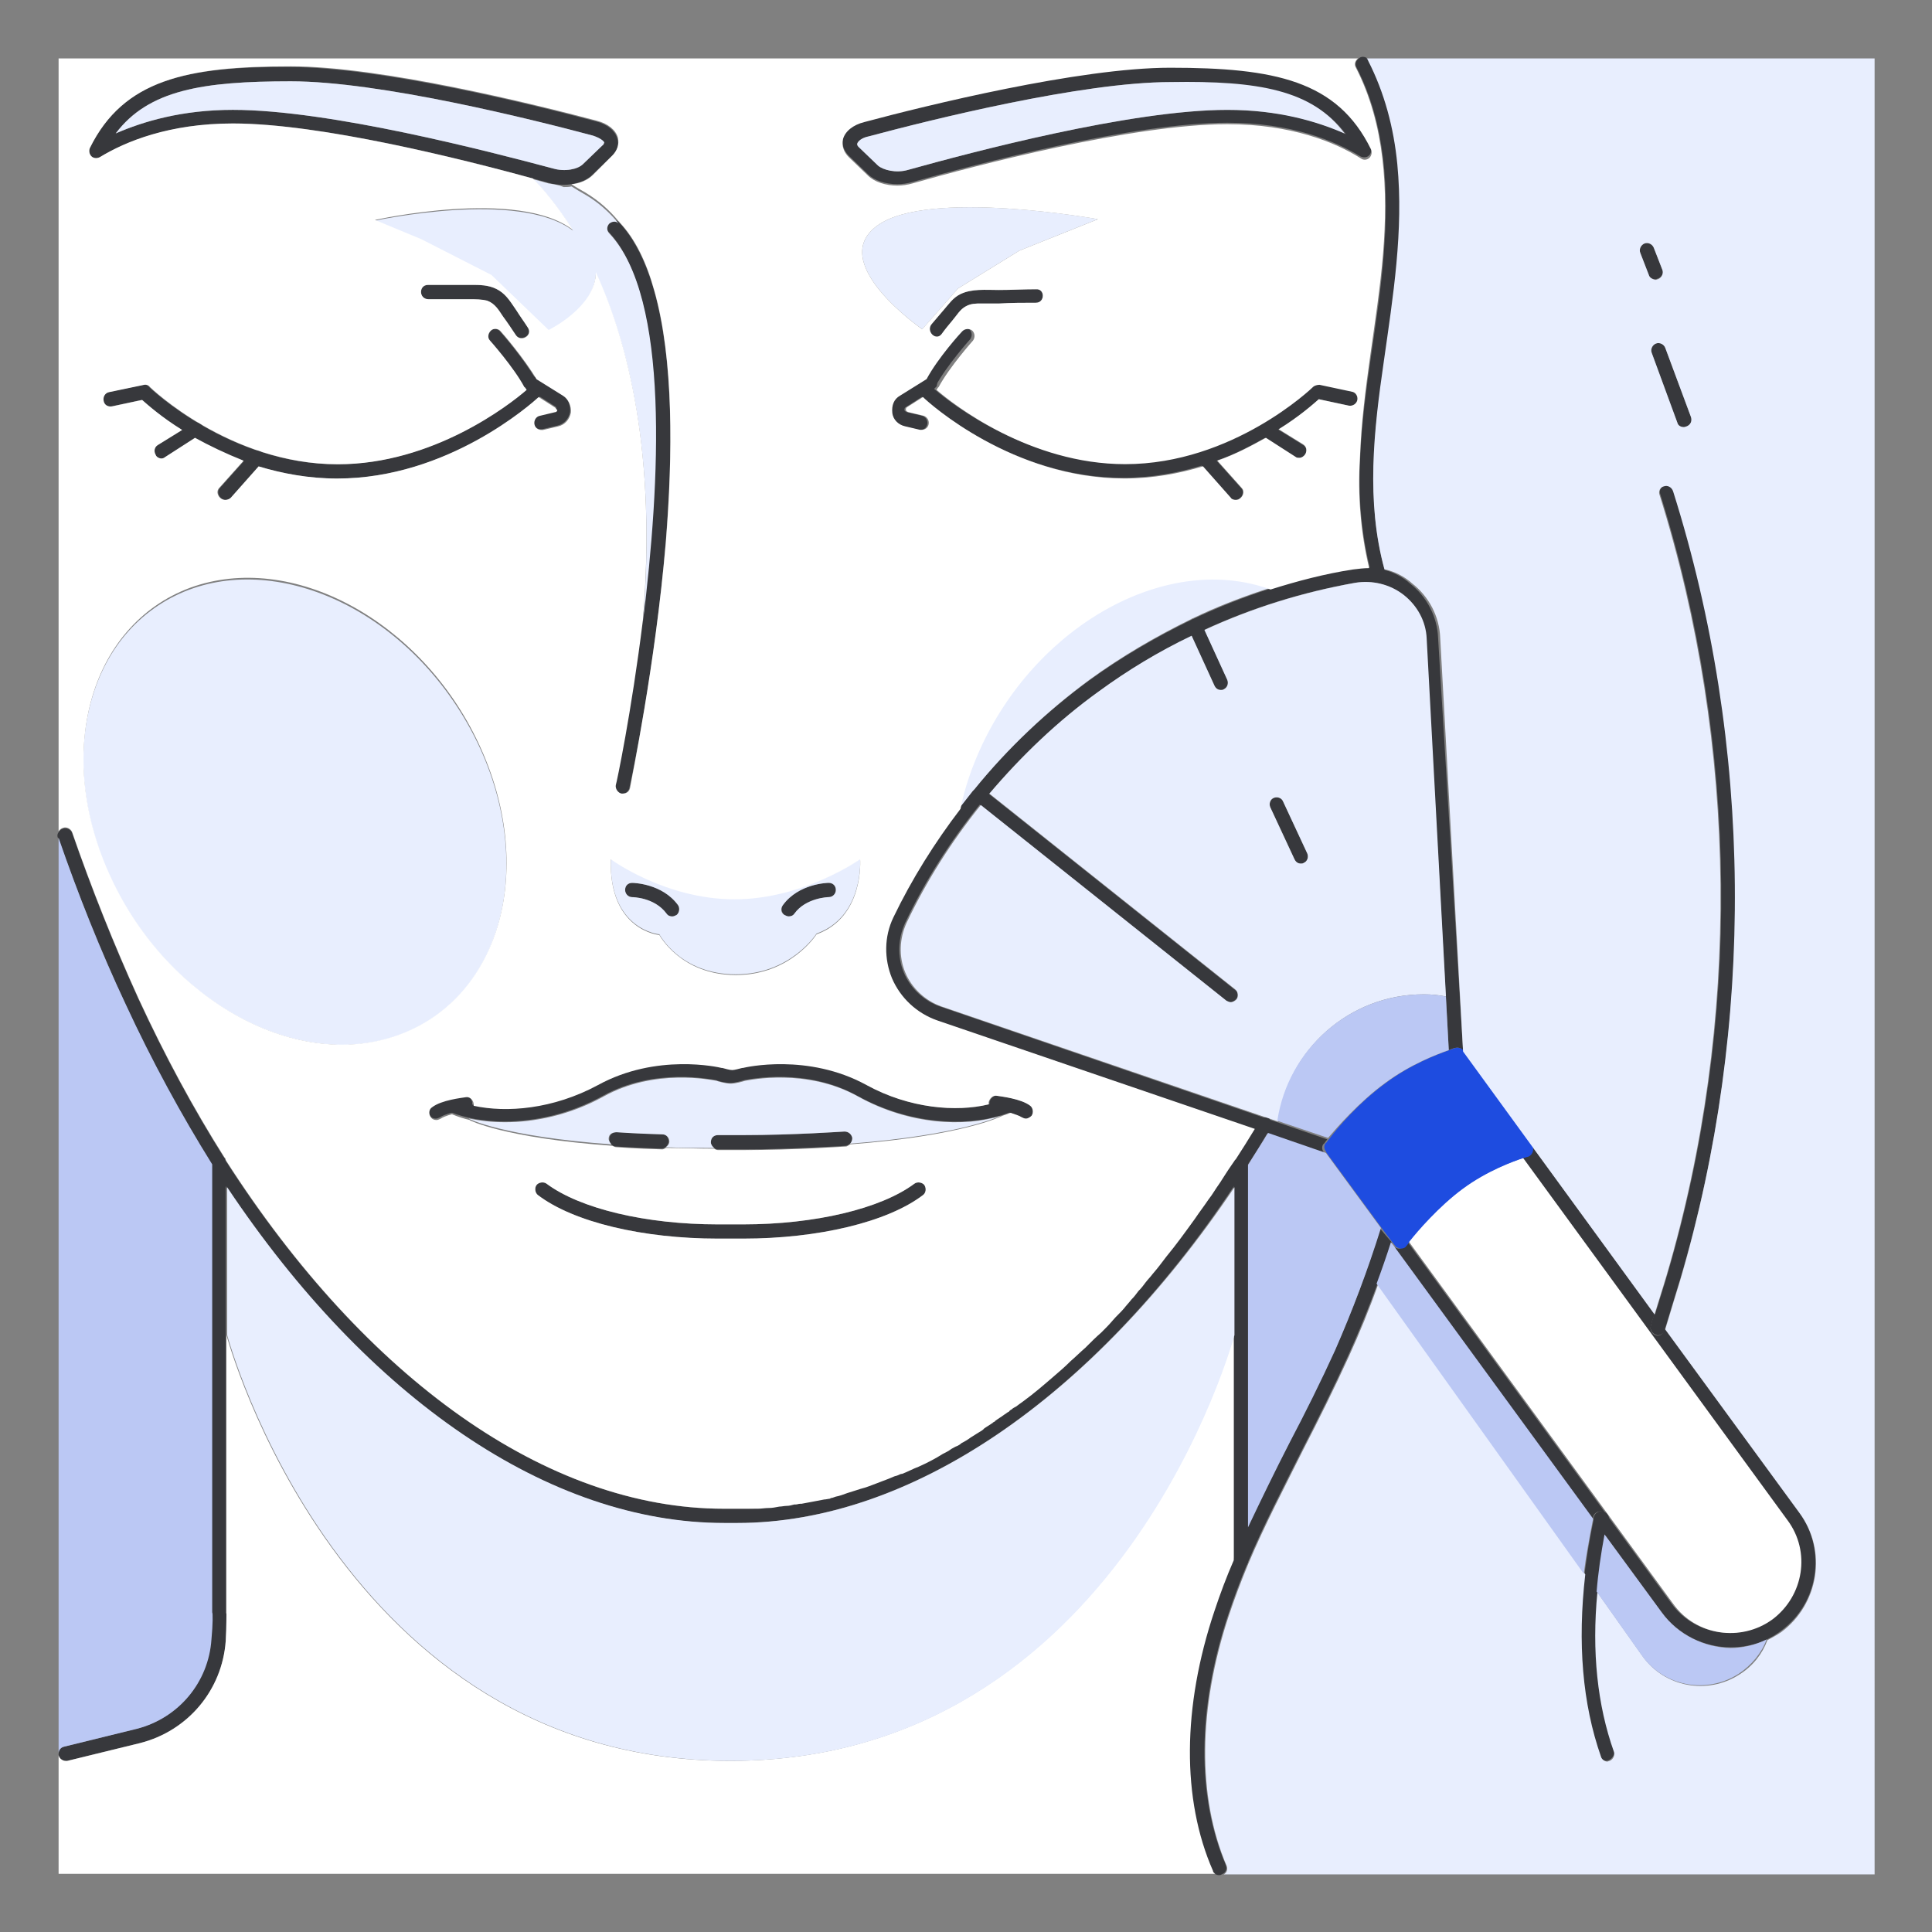 <?xml version="1.0" encoding="utf-8"?>
<!-- Generator: Adobe Illustrator 16.0.0, SVG Export Plug-In . SVG Version: 6.00 Build 0)  -->
<!DOCTYPE svg PUBLIC "-//W3C//DTD SVG 1.1//EN" "http://www.w3.org/Graphics/SVG/1.1/DTD/svg11.dtd">
<svg version="1.1" id="Color" xmlns="http://www.w3.org/2000/svg" xmlns:xlink="http://www.w3.org/1999/xlink" x="0px" y="0px"
	 width="85px" height="85px" viewBox="0 0 85 85" enable-background="new 0 0 85 85" xml:space="preserve">
<rect x="0" y="0" width="85" height="85" fill="#808080" stroke="none"/>
<g id="Layer_copy">
</g>
<g id="Layer_6_copy">
</g>
<g id="Layer_4_copy">
	<g id="Layer_7_copy">
	</g>
</g>
<g id="Layer_8_copy">
</g>
<g id="Layer_10_copy">
</g>
<g id="Layer_11_copy">
</g>
<g id="Layer_9_copy">
</g>
<g id="Layer_12_copy">
</g>
<g id="Layer_13_copy">
</g>
<g id="Layer_14_copy">
</g>
<g id="Layer_5_copy">
</g>
<g id="Layer_15_copy">
</g>
<g id="Layer_16_copy">
</g>
<g id="Layer_17_copy">
</g>
<g id="Layer_18_copy">
</g>
<g id="Layer_19_copy">
	<g>
		<g>
			<path fill="#37383C" d="M60.316,6.5c-1.51-2.985-4.244-3.582-8.834-3.582c-3.99,0-10.75,1.666-13.451,2.389
				c-0.504,0.126-0.85,0.409-0.943,0.754c-0.062,0.283,0.031,0.564,0.252,0.786l0.848,0.817c0.283,0.283,0.785,0.439,1.289,0.439
				c0.221,0,0.439-0.031,0.66-0.094C42.934,7.224,49.85,5.4,53.998,5.4c2.799,0,4.715,0.786,5.848,1.477
				c0.125,0.063,0.281,0.063,0.377-0.031C60.316,6.783,60.346,6.625,60.316,6.5z M53.996,4.834c-4.242,0-11.22,1.854-14.048,2.641
				c-0.535,0.157-1.1,0-1.32-0.189l-0.85-0.816c-0.094-0.094-0.062-0.157-0.062-0.157c0.031-0.094,0.188-0.251,0.504-0.313
				c2.703-0.723,9.367-2.389,13.294-2.389c3.867,0,6.254,0.377,7.701,2.293C57.957,5.306,56.229,4.834,53.996,4.834z"/>
		</g>
	</g>
	<g>
		<path fill="#37383C" d="M44.443,48.933C44.443,48.964,44.443,48.964,44.443,48.933c-1.572,0.628-4.212,0.659-6.726-0.724
			c-2.264-1.258-4.746-0.723-4.967-0.69c-0.094,0.031-0.408,0.126-0.629,0.126s-0.566-0.095-0.629-0.126
			c-0.219-0.03-2.703-0.565-4.965,0.69c-1.479,0.818-3.018,1.133-4.338,1.133c-0.912,0-1.729-0.157-2.357-0.409h-0.029
			c-0.158-0.062-0.221-0.252-0.158-0.409c0.062-0.156,0.252-0.251,0.408-0.156c0.221,0.094,0.439,0.156,0.691,0.221
			c1.445,0.314,3.488,0.156,5.469-0.911c2.578-1.414,5.312-0.786,5.438-0.755h0.031c0.127,0.031,0.314,0.095,0.439,0.095
			c0.096,0,0.314-0.063,0.441-0.095h0.031c0.127-0.031,2.859-0.659,5.438,0.755c1.98,1.101,4.023,1.257,5.468,0.911
			c0.252-0.062,0.473-0.127,0.691-0.221c0.158-0.062,0.346,0,0.41,0.156C44.662,48.713,44.6,48.869,44.443,48.933z"/>
	</g>
	<g>
		<path fill="#37383C" d="M29.418,50.222c0,0.157-0.156,0.313-0.314,0.313l0,0c-1.162-0.031-2.01-0.095-2.01-0.095
			c-0.158,0-0.314-0.157-0.283-0.346c0-0.188,0.156-0.283,0.346-0.283c0,0,0.85,0.062,2.012,0.095
			C29.293,49.906,29.418,50.031,29.418,50.222z"/>
	</g>
	<g>
		<path fill="#37383C" d="M37.497,50.063c0,0.188-0.125,0.315-0.283,0.347c-0.031,0-2.264,0.158-4.525,0.158h-1.1
			c-0.189,0-0.314-0.158-0.314-0.314c0-0.189,0.125-0.314,0.314-0.314h1.1c2.23,0,4.432-0.156,4.463-0.156
			C37.309,49.781,37.465,49.906,37.497,50.063z"/>
	</g>
	<g>
		<path fill="#37383C" d="M45.385,49.09c-0.062,0.062-0.156,0.126-0.252,0.126c-0.062,0-0.125-0.031-0.188-0.063
			c-0.094-0.062-0.283-0.125-0.471-0.188c-0.221-0.062-0.473-0.094-0.66-0.126c-0.127,0-0.252-0.125-0.283-0.251
			c0-0.031,0-0.062,0-0.096c0.031-0.156,0.188-0.313,0.344-0.283c0.189,0.033,1.068,0.127,1.479,0.441
			C45.449,48.744,45.48,48.933,45.385,49.09z"/>
	</g>
	<g>
		<path fill="#37383C" d="M36.774,39.156c0,0.157-0.125,0.314-0.314,0.314c-0.031,0-1.006,0.031-1.508,0.723
			c-0.062,0.094-0.156,0.125-0.252,0.125c-0.062,0-0.125-0.031-0.188-0.062c-0.127-0.095-0.158-0.315-0.064-0.44
			c0.693-0.941,1.949-0.974,2.014-0.974C36.616,38.843,36.774,38.969,36.774,39.156z"/>
	</g>
	<g>
		<path fill="#37383C" d="M54.908,51.164V68.67c0,0.031,0,0.096-0.031,0.127c-0.031,0.125-0.156,0.188-0.283,0.188
			c-0.188,0-0.314-0.125-0.314-0.314V51.164c0-0.063,0-0.096,0.031-0.127c0,0,0-0.029,0.033-0.029l0,0
			c0.061-0.096,0.156-0.126,0.25-0.126C54.783,50.851,54.908,50.976,54.908,51.164z"/>
	</g>
	<g>
		<path fill="#37383C" d="M55.883,49.687c-0.031,0.062-0.062,0.095-0.096,0.126c-0.281,0.473-0.562,0.943-0.879,1.414
			c-0.221,0.314-0.408,0.629-0.629,0.975c-6.223,9.336-14.238,14.805-21.875,14.805H31.84c-7.732,0-15.686-5.5-21.877-14.771
			c-0.22-0.314-0.408-0.629-0.628-0.976c-1.383-2.168-2.642-4.524-3.804-7.04c-1.1-2.42-2.105-4.872-2.954-7.323
			c0-0.032,0-0.032-0.031-0.032c-0.032-0.094-0.032-0.156,0.031-0.25c0.03-0.063,0.094-0.127,0.188-0.158
			c0.156-0.062,0.346,0.031,0.408,0.188c0.85,2.451,1.823,4.903,2.924,7.323c1.162,2.514,2.42,4.84,3.771,6.979
			c0.031,0.03,0.031,0.062,0.062,0.125c6.16,9.586,14.143,15.307,21.908,15.307h0.564c0.156,0,0.283,0,0.439,0h0.062
			c0.158,0,0.283,0,0.441-0.031c0.156,0,0.312-0.029,0.471-0.029c0.156,0,0.314-0.031,0.471-0.064c0.096,0,0.221-0.031,0.314-0.031
			c0.127,0,0.221-0.029,0.346-0.061c0.096,0,0.221-0.031,0.314-0.064c0.158-0.029,0.346-0.061,0.504-0.094
			c0.156-0.031,0.312-0.062,0.502-0.094l0,0c0.158-0.031,0.346-0.094,0.504-0.127c0.156-0.031,0.346-0.094,0.502-0.156
			c0.189-0.062,0.408-0.127,0.598-0.188l0,0c0.25-0.062,0.471-0.158,0.723-0.252l0,0c0.156-0.062,0.346-0.127,0.502-0.189
			c0.188-0.061,0.377-0.156,0.598-0.25c0.252-0.094,0.471-0.221,0.723-0.314l0,0c0.348-0.156,0.725-0.346,1.068-0.564
			c0.127-0.064,0.252-0.127,0.377-0.221c0.064-0.031,0.158-0.096,0.252-0.127c0.062-0.031,0.125-0.062,0.188-0.125
			c0.127-0.062,0.283-0.156,0.408-0.25c0.66-0.41,1.32-0.883,2.013-1.354c0.125-0.094,0.219-0.156,0.344-0.252
			c0.473-0.346,0.912-0.723,1.383-1.131c0.223-0.189,0.441-0.377,0.66-0.598c0,0,0,0,0.033-0.031
			c0.219-0.188,0.439-0.408,0.66-0.598c0,0,0,0,0.029-0.031c0.221-0.221,0.439-0.439,0.66-0.627
			c0.156-0.158,0.348-0.348,0.504-0.535c0.156-0.189,0.346-0.348,0.502-0.535c0.096-0.125,0.221-0.25,0.314-0.377
			c0.125-0.125,0.221-0.25,0.312-0.377c0.127-0.125,0.223-0.252,0.314-0.377c0.096-0.125,0.221-0.252,0.314-0.377
			c0.221-0.252,0.408-0.502,0.598-0.754c0.439-0.535,0.85-1.102,1.256-1.666c0.189-0.283,0.41-0.566,0.598-0.85
			c0.096-0.127,0.189-0.252,0.283-0.408c0.096-0.157,0.221-0.314,0.314-0.473c0.096-0.156,0.188-0.282,0.281-0.439
			c0.096-0.126,0.189-0.283,0.283-0.408c0,0,0-0.031,0.031-0.031l0,0c0.283-0.439,0.566-0.881,0.85-1.353
			c0.062-0.094,0.096-0.155,0.158-0.25c0.094-0.157,0.281-0.188,0.439-0.126C55.914,49.342,55.945,49.561,55.883,49.687z"/>
	</g>
	<g>
		<g>
			<path fill="#37383C" d="M27.157,6.092c-0.094-0.346-0.439-0.629-0.943-0.754C23.51,4.615,16.752,2.949,12.76,2.949
				C8.204,2.918,5.438,3.515,3.96,6.5C3.899,6.625,3.93,6.783,4.024,6.877c0.125,0.095,0.283,0.125,0.377,0.031
				c1.131-0.66,3.049-1.477,5.846-1.477c4.148,0,11.096,1.823,13.861,2.607c0.219,0.063,0.439,0.095,0.66,0.095
				c0.502,0,1.006-0.157,1.289-0.44l0.848-0.816C27.157,6.658,27.25,6.375,27.157,6.092z M26.495,6.406l-0.848,0.817
				c-0.221,0.22-0.787,0.347-1.32,0.188c-2.83-0.754-9.838-2.578-14.081-2.578c-2.231,0-3.929,0.504-5.155,1.037
				c1.446-1.916,3.834-2.293,7.701-2.293c3.896,0,10.592,1.666,13.295,2.389c0.283,0.094,0.473,0.22,0.502,0.314
				C26.559,6.281,26.59,6.344,26.495,6.406z"/>
		</g>
	</g>
	<g>
		<path fill="#37383C" d="M40.608,52.578c-1.572,1.195-4.621,1.916-7.92,1.916h-1.1c-3.301,0-6.35-0.721-7.922-1.916
			c-0.125-0.094-0.156-0.313-0.062-0.439c0.096-0.126,0.314-0.157,0.441-0.062c1.477,1.1,4.367,1.791,7.543,1.791h1.1
			c3.174,0,6.066-0.691,7.543-1.791c0.125-0.095,0.344-0.062,0.439,0.062C40.766,52.295,40.733,52.484,40.608,52.578z"/>
	</g>
	<g>
		<path fill="#37383C" d="M20.776,48.492c0,0.03,0,0.062,0,0.094c-0.031,0.127-0.125,0.221-0.283,0.252
			c-0.188,0.031-0.439,0.062-0.66,0.126s-0.377,0.126-0.471,0.188c-0.062,0.031-0.127,0.062-0.189,0.062
			c-0.094,0-0.188-0.031-0.25-0.127c-0.096-0.125-0.096-0.346,0.062-0.439c0.408-0.314,1.289-0.408,1.477-0.439
			C20.586,48.178,20.743,48.304,20.776,48.492z"/>
	</g>
	<g>
		<path fill="#37383C" d="M29.764,40.258c-0.062,0.031-0.125,0.062-0.188,0.062c-0.094,0-0.188-0.031-0.252-0.125
			c-0.533-0.724-1.508-0.724-1.508-0.724c-0.188,0-0.314-0.157-0.314-0.313c0-0.188,0.127-0.314,0.314-0.314l0,0
			c0.062,0,1.32,0.031,2.012,0.975C29.922,39.975,29.889,40.162,29.764,40.258z"/>
	</g>
	<g>
		<path fill="#37383C" d="M9.932,72.191c-0.158,2.168-1.666,3.961-3.771,4.496l-3.206,0.783c-0.031,0-0.063,0-0.063,0
			c-0.125,0-0.283-0.094-0.313-0.25c0-0.031,0-0.031,0-0.062c0-0.156,0.094-0.283,0.251-0.314l3.175-0.785
			c1.823-0.473,3.144-2.043,3.269-3.93c0.031-0.691,0.031-1.193,0.031-1.193V51.132c0-0.156,0.127-0.313,0.314-0.313
			c0.095,0,0.156,0.032,0.22,0.096c0.032,0.031,0.032,0.062,0.063,0.125c0.031,0.031,0.031,0.062,0.031,0.125v19.803
			C9.995,70.965,9.995,71.467,9.932,72.191z"/>
	</g>
	<g>
		<g>
			<path fill="#37383C" d="M59.719,17.596c-0.031,0.156-0.189,0.283-0.379,0.251l-1.318-0.283c-0.252,0.22-0.85,0.755-1.762,1.32
				c-0.188,0.125-0.377,0.251-0.598,0.377c-0.629,0.347-1.318,0.724-2.137,1.006c-0.221,0.063-0.439,0.157-0.66,0.22
				c-1.037,0.314-2.199,0.535-3.457,0.535c-4.902,0-8.582-3.3-8.863-3.583c0,0,0,0-0.031,0c-0.094-0.094-0.125-0.22-0.094-0.345
				c0.062-0.158,0.125-0.314,0.219-0.473c0.504-0.941,1.51-2.041,1.572-2.104c0.125-0.126,0.314-0.126,0.439-0.032
				c0.127,0.127,0.127,0.314,0.033,0.44c0,0-1.039,1.163-1.51,2.043l-0.031,0.03c-0.031,0.033-0.031,0.063-0.062,0.096
				c0.754,0.66,4.117,3.27,8.298,3.27c4.744,0,8.232-3.363,8.266-3.396c0.062-0.063,0.188-0.095,0.283-0.095l1.477,0.314
				C59.654,17.281,59.748,17.438,59.719,17.596z"/>
		</g>
		<g>
			<path fill="#37383C" d="M41.206,16.998l-0.031,0.033c-0.031,0.03-0.064,0.062-0.096,0.094l-0.533,0.345l-0.691,0.44
				c-0.064,0.031-0.064,0.094-0.064,0.125s0.033,0.062,0.096,0.094l0.66,0.158c0.156,0.031,0.283,0.188,0.252,0.377
				c-0.031,0.156-0.158,0.25-0.314,0.25c-0.031,0-0.031,0-0.062,0l-0.66-0.156c-0.283-0.062-0.535-0.283-0.566-0.598
				s0.062-0.598,0.346-0.754l1.162-0.724l0.064-0.03c0.156-0.095,0.346-0.063,0.439,0.094C41.237,16.81,41.237,16.904,41.206,16.998
				z"/>
		</g>
		<g>
			<path fill="#37383C" d="M57.424,20.016c-0.064,0.094-0.158,0.157-0.252,0.157c-0.062,0-0.125,0-0.156-0.032l-1.322-0.85
				l-0.156-0.094c-0.154-0.094-0.188-0.283-0.094-0.439c0.094-0.157,0.283-0.188,0.439-0.094l0.377,0.25l1.068,0.662
				C57.486,19.67,57.518,19.859,57.424,20.016z"/>
		</g>
		<g>
			<path fill="#37383C" d="M54.562,21.902c-0.062,0.062-0.125,0.094-0.219,0.094c-0.096,0-0.189-0.031-0.223-0.094l-1.225-1.384
				l-0.127-0.157c-0.125-0.125-0.094-0.313,0.033-0.439c0.125-0.127,0.312-0.096,0.438,0.031l0.316,0.346l1.066,1.193
				C54.721,21.588,54.689,21.808,54.562,21.902z"/>
		</g>
	</g>
	<g>
		<g>
			<path fill="#37383C" d="M23.729,17.47L23.729,17.47c-0.314,0.315-4.023,3.583-8.895,3.583c-1.257,0-2.42-0.221-3.458-0.535
				c-0.22-0.062-0.44-0.156-0.66-0.219c-0.786-0.314-1.509-0.661-2.137-1.006c-0.22-0.125-0.409-0.252-0.597-0.377
				c-0.912-0.565-1.51-1.101-1.76-1.32l-1.32,0.283c-0.189,0.031-0.346-0.063-0.377-0.252c-0.032-0.157,0.062-0.346,0.25-0.377
				l1.51-0.314c0.094-0.031,0.22,0,0.281,0.096c0.033,0.03,3.521,3.395,8.268,3.395c4.18,0,7.543-2.609,8.299-3.27
				c0-0.031-0.031-0.062-0.064-0.094c0,0,0-0.031-0.031-0.031c-0.471-0.88-1.508-2.043-1.508-2.043
				c-0.127-0.125-0.094-0.314,0.031-0.439c0.125-0.127,0.346-0.094,0.439,0.031c0.062,0.062,1.037,1.194,1.572,2.105
				c0.094,0.157,0.188,0.314,0.219,0.473C23.856,17.25,23.825,17.375,23.729,17.47z"/>
		</g>
		<g>
			<path fill="#37383C" d="M25.081,18.129c-0.061,0.314-0.281,0.535-0.564,0.599l-0.66,0.157c-0.033,0-0.033,0-0.064,0
				c-0.156,0-0.281-0.094-0.312-0.251s0.061-0.347,0.25-0.377l0.66-0.157c0.062,0,0.094-0.062,0.094-0.094s0-0.094-0.062-0.125
				l-0.691-0.44l-0.533-0.345c-0.031-0.032-0.062-0.062-0.094-0.096c0,0,0-0.03-0.033-0.03c-0.031-0.095-0.031-0.188,0.033-0.283
				c0.094-0.157,0.283-0.188,0.438-0.094l0.064,0.03l1.162,0.724C24.987,17.533,25.112,17.847,25.081,18.129z"/>
		</g>
		<g>
			<path fill="#37383C" d="M8.768,19.168l-0.156,0.094l-1.32,0.85c-0.062,0.03-0.125,0.062-0.188,0.062
				c-0.095,0-0.221-0.062-0.252-0.157c-0.094-0.157-0.062-0.347,0.094-0.44l1.07-0.66l0.439-0.282
				c0.156-0.095,0.346-0.063,0.439,0.094C8.958,18.884,8.925,19.072,8.768,19.168z"/>
		</g>
		<g>
			<path fill="#37383C" d="M11.535,20.361l-0.125,0.157l-1.226,1.384c-0.063,0.062-0.158,0.094-0.252,0.094
				c-0.062,0-0.158-0.031-0.221-0.094c-0.126-0.125-0.156-0.314-0.031-0.441l1.068-1.193l0.314-0.346
				c0.125-0.127,0.313-0.157,0.439-0.032C11.628,20.016,11.661,20.236,11.535,20.361z"/>
		</g>
	</g>
	<g>
		<path fill="#37383C" d="M27.69,34.662c-0.031,0.158-0.156,0.252-0.314,0.252c-0.029,0-0.029,0-0.061,0
			c-0.158-0.032-0.283-0.221-0.252-0.377c0.031-0.188,4.15-19.645-0.283-24.328c-0.125-0.125-0.125-0.314,0-0.44
			c0.127-0.126,0.314-0.126,0.441,0C31.934,14.703,27.879,33.877,27.69,34.662z"/>
	</g>
	<g>
		<g>
			<path fill="#37383C" d="M45.574,13.32c-0.535,0-1.068,0-1.604,0.032c-0.252,0-0.533,0-0.785,0c-0.251,0-0.472,0-0.693,0.125
				c-0.25,0.126-0.406,0.409-0.596,0.629c-0.158,0.188-0.316,0.378-0.473,0.597c-0.25,0.314-0.691-0.125-0.439-0.439
				c0.189-0.219,0.346-0.408,0.535-0.628c0.219-0.251,0.408-0.534,0.723-0.69c0.502-0.252,1.13-0.188,1.697-0.188
				s1.1-0.032,1.635-0.032C45.982,12.691,45.982,13.32,45.574,13.32z"/>
		</g>
	</g>
	<g>
		<g>
			<path fill="#37383C" d="M22.661,14.736c-0.188-0.283-0.377-0.566-0.564-0.818c-0.189-0.282-0.348-0.564-0.693-0.69
				c-0.25-0.063-0.502-0.063-0.754-0.063h-1.822c-0.41,0-0.41-0.627,0-0.627h2.043c0.375,0,0.754,0.031,1.1,0.25
				c0.346,0.221,0.535,0.566,0.756,0.881c0.156,0.25,0.344,0.502,0.502,0.754C23.448,14.736,22.913,15.05,22.661,14.736z"/>
		</g>
	</g>
	<g>
		<g>
			<path fill="#37383C" d="M60.912,25.045c0.094,0.377-0.504,0.566-0.598,0.156c-0.033-0.095-0.062-0.188-0.062-0.283
				c-0.377-1.571-0.504-3.205-0.408-4.809c0.127-3.017,0.816-5.972,1.037-8.957c0.221-2.767,0.094-5.658-1.193-8.173
				c-0.096-0.157-0.033-0.313,0.094-0.409c0.096-0.094,0.252-0.094,0.377,0c0.031,0.032,0.062,0.063,0.062,0.096
				c0.723,1.414,1.133,2.955,1.289,4.558c0.283,2.923-0.189,5.813-0.598,8.706C60.441,18.916,60.096,22.059,60.912,25.045
				L60.912,25.045z"/>
		</g>
	</g>
	<g>
		<g>
			<path fill="#37383C" d="M64.369,46.229L64.369,46.229c-0.094-0.126-0.221-0.157-0.346-0.126c-0.031,0-0.127,0.032-0.283,0.096
				l-1.006-18.104c-0.031-0.755-0.408-1.447-1.006-1.918c-0.598-0.472-1.383-0.66-2.137-0.534c-2.295,0.409-4.527,1.1-6.633,2.075
				C52.77,27.812,52.58,27.906,52.395,28c-1.447,0.691-2.799,1.51-4.088,2.453c-1.791,1.289-3.395,2.828-4.809,4.494
				c-0.125,0.157-0.252,0.314-0.408,0.471c-1.289,1.604-2.39,3.332-3.269,5.187c-0.314,0.692-0.346,1.478-0.062,2.169
				c0.281,0.691,0.879,1.258,1.602,1.51l17.037,5.846c-0.094,0.095-0.127,0.188-0.158,0.188c-0.094,0.096-0.094,0.252,0,0.379
				l0.031,0.062l-2.545-0.882l-0.598-0.219l-13.986-4.777c-0.881-0.314-1.604-0.975-1.98-1.854
				c-0.346-0.849-0.346-1.823,0.062-2.671c0.943-1.949,2.137-3.803,3.521-5.5l0,0c0.031-0.031,0.031-0.062,0.062-0.062
				c1.476-1.823,3.205-3.459,5.091-4.84c1.383-1.006,2.891-1.887,4.432-2.641c0.031,0,0.031-0.031,0.062-0.031
				c2.23-1.068,4.59-1.822,7.041-2.263c0.252-0.03,0.502-0.063,0.723-0.063s0.439,0.033,0.66,0.095
				c0.439,0.094,0.881,0.313,1.227,0.629c0.723,0.565,1.193,1.446,1.227,2.389L64.369,46.229z"/>
		</g>
		<g>
			<path fill="#37383C" d="M54.373,43.966c-0.062,0.063-0.156,0.125-0.252,0.125c-0.061,0-0.125-0.031-0.188-0.062l-10.812-8.613
				l-0.251-0.188c-0.125-0.095-0.156-0.251-0.061-0.377l0,0l0.031-0.031l0.031-0.031c0.094-0.094,0.283-0.125,0.408-0.031
				l0.252,0.188l10.812,8.612C54.469,43.621,54.5,43.841,54.373,43.966z"/>
		</g>
		<g>
			<path fill="#37383C" d="M57.359,37.963c-0.031,0.031-0.094,0.031-0.125,0.031c-0.125,0-0.219-0.062-0.281-0.188l-1.068-2.294
				c-0.064-0.158,0-0.346,0.156-0.409s0.346,0,0.408,0.157l1.068,2.294C57.58,37.711,57.518,37.9,57.359,37.963z"/>
		</g>
		<g>
			<path fill="#37383C" d="M53.84,30.326c-0.031,0.03-0.094,0.03-0.125,0.03c-0.125,0-0.221-0.063-0.283-0.188l-1.006-2.199
				l-0.125-0.283c-0.062-0.156,0-0.314,0.125-0.408c0,0,0.031,0,0.031-0.031h0.031c0.156-0.063,0.314,0.031,0.377,0.156l0.125,0.283
				l1.006,2.2C54.061,30.074,53.996,30.23,53.84,30.326z"/>
		</g>
		<g>
			<path fill="#37383C" d="M72.791,57.795c-0.061,0.158-0.123,0.348-0.154,0.504c-0.062,0.156,0.031,0.348,0.188,0.408
				c0.031,0,0.062,0.031,0.094,0.031c0.127,0,0.252-0.094,0.283-0.219c0-0.031,0.031-0.064,0.031-0.096L72.791,57.795z
				 M70.498,66.502c-0.156-0.031-0.346,0.062-0.377,0.252c0,0.031,0,0.062-0.031,0.062l0.504,0.691
				c0.029-0.221,0.094-0.408,0.125-0.631C70.75,66.691,70.656,66.533,70.498,66.502z"/>
		</g>
	</g>
	<g>
		<path fill="#37383C" d="M61.227,54.652c-0.535,1.697-1.193,3.395-1.918,4.998c-0.627,1.383-1.318,2.766-2.012,4.117
			c-0.816,1.635-1.695,3.301-2.42,5.027c-0.314,0.756-0.598,1.51-0.848,2.266c-1.354,4.086-1.385,7.98-0.096,11
			c0.062,0.156,0,0.312-0.125,0.377c-0.031,0-0.031,0.029-0.062,0.029C53.715,82.5,53.65,82.5,53.619,82.5
			c-0.061,0-0.125-0.033-0.188-0.062c-0.031-0.031-0.094-0.062-0.094-0.127c-1.385-3.143-1.354-7.229,0.062-11.439
			c0.25-0.754,0.533-1.508,0.848-2.23c0.188-0.473,0.408-0.943,0.629-1.414c0.566-1.258,1.193-2.482,1.822-3.711
			c0.66-1.318,1.383-2.701,2.014-4.084c0.783-1.73,1.445-3.521,2.01-5.375L61.227,54.652z"/>
	</g>
	<g>
		<path fill="#37383C" d="M73.926,56.256c-0.189,0.629-0.41,1.32-0.662,2.168c0,0.031-0.031,0.064-0.031,0.096
			c-0.031,0.127-0.156,0.219-0.283,0.219c-0.029,0-0.061,0-0.094-0.029c-0.156-0.062-0.25-0.221-0.188-0.41
			c0.062-0.188,0.123-0.346,0.156-0.502c0.188-0.629,0.377-1.193,0.533-1.729c3.271-11.097,3.145-23.291-0.312-34.324
			c-0.062-0.156,0.029-0.346,0.188-0.377c0.156-0.062,0.346,0.033,0.408,0.221C77.131,32.714,77.258,45.035,73.926,56.256z"/>
	</g>
	<g>
		<path fill="#37383C" d="M70.781,77.441c-0.031,0-0.061,0.029-0.094,0.029c-0.125,0-0.252-0.094-0.283-0.219
			c-1.037-2.924-1.131-6.443-0.283-10.436c0-0.031,0-0.062,0.031-0.062c0.031-0.158,0.189-0.283,0.379-0.252
			c0.156,0.031,0.283,0.188,0.25,0.377c-0.029,0.221-0.094,0.408-0.125,0.629c-0.691,3.646-0.564,6.852,0.377,9.523
			C71.033,77.189,70.939,77.377,70.781,77.441z"/>
	</g>
	<g>
		<path fill="#37383C" d="M74.207,18.759c-0.031,0-0.062,0.032-0.125,0.032c-0.127,0-0.252-0.063-0.283-0.189l-1.131-3.08
			c-0.062-0.156,0.029-0.346,0.188-0.408c0.158-0.063,0.346,0.03,0.408,0.188l1.133,3.049
			C74.457,18.539,74.365,18.695,74.207,18.759z"/>
	</g>
	<g>
		<path fill="#37383C" d="M72.949,12.252c-0.031,0-0.062,0.031-0.125,0.031c-0.127,0-0.252-0.062-0.283-0.188l-0.377-0.975
			c-0.062-0.156,0.031-0.346,0.189-0.408c0.156-0.062,0.344,0.031,0.406,0.188l0.379,0.975
			C73.201,12.031,73.107,12.189,72.949,12.252z"/>
	</g>
	<path fill="none" d="M9.68,21.461l1.068-1.193c-0.786-0.314-1.51-0.66-2.137-1.006l-1.32,0.85c-0.062,0.03-0.125,0.062-0.188,0.062
		c-0.095,0-0.221-0.062-0.252-0.157c-0.094-0.157-0.062-0.347,0.094-0.44l1.07-0.66c-0.912-0.565-1.51-1.101-1.761-1.32
		l-1.319,0.283c-0.188,0.031-0.347-0.063-0.377-0.252c-0.031-0.157,0.062-0.346,0.25-0.377l1.51-0.314
		c0.094-0.031,0.22,0,0.283,0.096c0.03,0.03,3.521,3.395,8.267,3.395c4.181,0,7.542-2.609,8.298-3.27
		c0-0.031-0.031-0.062-0.062-0.094c0,0,0-0.031-0.033-0.031c-0.471-0.88-1.508-2.043-1.508-2.043
		c-0.125-0.126-0.094-0.314,0.031-0.439c0.127-0.127,0.346-0.094,0.439,0.031c0.064,0.062,1.037,1.194,1.572,2.105l1.162,0.723
		c0.252,0.157,0.377,0.473,0.346,0.754c-0.062,0.315-0.283,0.535-0.564,0.599l-0.66,0.157c-0.031,0-0.031,0-0.062,0
		c-0.156,0-0.283-0.094-0.314-0.252c-0.031-0.156,0.062-0.346,0.252-0.377l0.66-0.156c0.062,0,0.094-0.062,0.094-0.094
		c0-0.033,0-0.095-0.064-0.127l-0.689-0.439c-0.314,0.283-3.992,3.583-8.863,3.583c-1.258,0-2.42-0.22-3.459-0.535l-1.226,1.383
		c-0.063,0.063-0.157,0.095-0.251,0.095c-0.062,0-0.156-0.031-0.22-0.095C9.585,21.808,9.555,21.588,9.68,21.461z"/>
	<path fill="none" d="M18.827,13.164c-0.41,0-0.41-0.629,0-0.629h2.043c0.375,0,0.754,0.031,1.1,0.252
		c0.346,0.22,0.535,0.565,0.756,0.879c0.156,0.252,0.344,0.504,0.502,0.754c0.219,0.347-0.314,0.66-0.535,0.316
		c-0.188-0.283-0.377-0.566-0.564-0.818c-0.189-0.282-0.348-0.564-0.691-0.69c-0.252-0.063-0.504-0.063-0.754-0.063H18.827
		L18.827,13.164z"/>
	<path fill="#E8EEFE" d="M26.495,6.406l-0.848,0.817c-0.221,0.22-0.787,0.347-1.32,0.188c-2.83-0.754-9.838-2.578-14.081-2.578
		c-2.231,0-3.929,0.504-5.155,1.037c1.446-1.916,3.834-2.293,7.701-2.293c3.896,0,10.592,1.666,13.295,2.389
		c0.283,0.094,0.473,0.22,0.502,0.314C26.559,6.281,26.59,6.344,26.495,6.406z"/>
	<path fill="none" d="M27.157,6.092c-0.094-0.346-0.439-0.629-0.943-0.754C23.51,4.615,16.752,2.949,12.76,2.949
		C8.204,2.918,5.438,3.515,3.96,6.5C3.899,6.625,3.93,6.783,4.024,6.877c0.125,0.095,0.283,0.125,0.377,0.031
		c1.131-0.66,3.049-1.477,5.846-1.477c4.148,0,11.096,1.823,13.861,2.607c0.219,0.063,0.439,0.095,0.66,0.095
		c0.502,0,1.006-0.157,1.289-0.44l0.848-0.816C27.157,6.658,27.25,6.375,27.157,6.092z M26.495,6.406l-0.848,0.817
		c-0.221,0.22-0.787,0.347-1.32,0.188c-2.83-0.754-9.838-2.578-14.081-2.578c-2.231,0-3.929,0.504-5.155,1.037
		c1.446-1.916,3.834-2.293,7.701-2.293c3.896,0,10.592,1.666,13.295,2.389c0.283,0.094,0.473,0.22,0.502,0.314
		C26.559,6.281,26.59,6.344,26.495,6.406z"/>
	<path fill="none" d="M27.25,9.801c4.684,4.902,0.629,24.076,0.439,24.895c-0.031,0.156-0.156,0.25-0.314,0.25
		c-0.029,0-0.029,0-0.061,0c-0.158-0.031-0.283-0.22-0.252-0.377c0.031-0.188,4.15-19.644-0.283-24.326
		c-0.125-0.127-0.125-0.314,0-0.44C26.936,9.675,27.124,9.675,27.25,9.801z"/>
	<path fill="none" d="M27.061,50.41c-0.156,0-0.314-0.158-0.283-0.348c0-0.188,0.158-0.281,0.346-0.281c0,0,0.85,0.062,2.014,0.094
		c0.188,0,0.312,0.156,0.312,0.313s-0.156,0.313-0.312,0.313l0,0C27.942,50.473,27.094,50.41,27.061,50.41z"/>
	<path fill="none" d="M27.815,38.843c0.064,0,1.32,0.03,2.012,0.974c0.096,0.125,0.062,0.346-0.062,0.44
		c-0.062,0.03-0.125,0.062-0.188,0.062c-0.094,0-0.188-0.031-0.252-0.125c-0.533-0.723-1.508-0.723-1.508-0.723
		c-0.188,0-0.314-0.157-0.314-0.314C27.5,38.969,27.627,38.843,27.815,38.843L27.815,38.843z"/>
	<path fill="none" d="M34.51,40.258c-0.125-0.096-0.156-0.314-0.062-0.439c0.691-0.943,1.949-0.975,2.012-0.975
		c0.189,0,0.314,0.126,0.314,0.314c0,0.156-0.125,0.313-0.314,0.313c-0.031,0-1.006,0.032-1.508,0.724
		c-0.062,0.094-0.156,0.125-0.252,0.125C34.637,40.32,34.542,40.32,34.51,40.258z"/>
	<path fill="none" d="M31.588,50.566c-0.189,0-0.314-0.156-0.314-0.314c0-0.188,0.125-0.313,0.314-0.313h1.1
		c2.23,0,4.432-0.157,4.463-0.157c0.189,0,0.314,0.125,0.346,0.282c0,0.188-0.125,0.315-0.283,0.347
		c-0.031,0-2.264,0.158-4.525,0.158h-1.1V50.566z"/>
	<path fill="none" d="M24.045,52.076c1.477,1.1,4.367,1.791,7.543,1.791h1.1c3.174,0,6.066-0.691,7.543-1.791
		c0.125-0.096,0.344-0.063,0.439,0.062c0.094,0.126,0.062,0.347-0.062,0.438c-1.572,1.195-4.621,1.918-7.92,1.918h-1.1
		c-3.301,0-6.35-0.723-7.922-1.918c-0.127-0.094-0.156-0.312-0.062-0.438C23.698,52.013,23.887,51.981,24.045,52.076z"/>
	<path fill="none" d="M31.651,46.92h0.031c0.125,0.031,0.312,0.096,0.439,0.096c0.094,0,0.314-0.062,0.439-0.096h0.033
		c0.125-0.03,2.859-0.658,5.438,0.756c1.98,1.1,4.023,1.257,5.468,0.91c0-0.03,0-0.062,0-0.094c0.031-0.158,0.188-0.314,0.346-0.283
		c0.188,0.031,1.068,0.125,1.479,0.439c0.125,0.096,0.156,0.314,0.062,0.44c-0.062,0.062-0.158,0.126-0.252,0.126
		c-0.062,0-0.125-0.031-0.189-0.062c-0.094-0.062-0.281-0.125-0.471-0.188h-0.031c-1.541,0.628-4.21,0.659-6.695-0.724
		c-2.262-1.258-4.744-0.723-4.965-0.69c-0.094,0.03-0.41,0.126-0.629,0.126c-0.221,0-0.564-0.096-0.629-0.126
		c-0.219-0.031-2.703-0.565-4.965,0.69c-1.479,0.817-3.02,1.133-4.338,1.133c-0.912,0-1.73-0.157-2.357-0.409h-0.031
		c-0.221,0.063-0.377,0.126-0.471,0.188c-0.062,0.031-0.127,0.062-0.189,0.062c-0.094,0-0.188-0.031-0.25-0.126
		c-0.096-0.126-0.096-0.347,0.062-0.44c0.408-0.314,1.289-0.408,1.477-0.439c0.156-0.031,0.314,0.095,0.346,0.283
		c0,0.03,0,0.062,0,0.094c1.447,0.314,3.49,0.158,5.469-0.91C28.823,46.262,31.555,46.92,31.651,46.92z"/>
	<path fill="none" d="M40.985,14.264c0.189-0.219,0.346-0.408,0.535-0.628c0.219-0.251,0.408-0.534,0.723-0.69
		c0.502-0.252,1.13-0.188,1.697-0.188s1.1-0.032,1.635-0.032c0.408,0,0.408,0.629,0,0.629c-0.535,0-1.068,0-1.604,0.031
		c-0.252,0-0.533,0-0.785,0c-0.251,0-0.472,0-0.693,0.125c-0.25,0.125-0.406,0.408-0.596,0.629
		c-0.158,0.188-0.316,0.377-0.473,0.598C41.174,15.018,40.733,14.578,40.985,14.264z"/>
	<path fill="none" d="M58.021,17.596c-0.252,0.22-0.85,0.754-1.762,1.32l1.068,0.66c0.156,0.094,0.188,0.283,0.096,0.44
		c-0.064,0.095-0.158,0.157-0.252,0.157c-0.062,0-0.125,0-0.156-0.032l-1.322-0.849c-0.627,0.346-1.318,0.723-2.135,1.006
		l1.066,1.193c0.125,0.127,0.096,0.314-0.031,0.44c-0.062,0.062-0.125,0.095-0.221,0.095c-0.094,0-0.188-0.031-0.221-0.095
		l-1.225-1.383c-1.037,0.313-2.199,0.534-3.457,0.534c-4.902,0-8.582-3.299-8.863-3.582l-0.691,0.439
		c-0.062,0.031-0.062,0.094-0.062,0.125s0.031,0.062,0.094,0.094l0.66,0.158c0.156,0.031,0.283,0.188,0.25,0.377
		c-0.031,0.157-0.156,0.252-0.314,0.252c-0.031,0-0.031,0-0.062,0l-0.66-0.158c-0.283-0.062-0.533-0.282-0.564-0.598
		c-0.031-0.314,0.062-0.597,0.346-0.754l1.162-0.723c0.504-0.943,1.508-2.043,1.57-2.105c0.127-0.127,0.314-0.127,0.441-0.031
		c0.125,0.125,0.125,0.313,0.031,0.438c0,0-1.037,1.163-1.51,2.043l-0.031,0.032c-0.031,0.031-0.031,0.062-0.062,0.094
		c0.754,0.66,4.117,3.27,8.296,3.27c4.746,0,8.236-3.363,8.268-3.396c0.062-0.063,0.188-0.094,0.283-0.094l1.479,0.313
		c0.156,0.031,0.283,0.188,0.25,0.377c-0.031,0.158-0.188,0.283-0.377,0.252L58.021,17.596z"/>
	<path fill="#E8EEFE" d="M59.152,5.871c-1.227-0.533-2.924-1.037-5.154-1.037c-4.242,0-11.22,1.854-14.05,2.641
		c-0.533,0.157-1.1,0-1.318-0.189l-0.85-0.816c-0.096-0.094-0.062-0.157-0.062-0.157c0.029-0.094,0.188-0.251,0.502-0.313
		c2.703-0.723,9.367-2.389,13.294-2.389C55.35,3.545,57.738,3.955,59.152,5.871z"/>
	<path fill="none" d="M60.316,6.5c-1.51-2.985-4.244-3.582-8.834-3.582c-3.99,0-10.75,1.666-13.451,2.389
		c-0.504,0.126-0.85,0.409-0.943,0.754c-0.062,0.283,0.031,0.564,0.252,0.786l0.848,0.817c0.283,0.283,0.785,0.439,1.289,0.439
		c0.221,0,0.439-0.031,0.66-0.094C42.934,7.224,49.85,5.4,53.998,5.4c2.799,0,4.715,0.786,5.848,1.477
		c0.125,0.063,0.281,0.063,0.377-0.031C60.316,6.783,60.346,6.625,60.316,6.5z M53.996,4.834c-4.242,0-11.22,1.854-14.048,2.641
		c-0.535,0.157-1.1,0-1.32-0.189l-0.85-0.816c-0.094-0.094-0.062-0.157-0.062-0.157c0.031-0.094,0.188-0.251,0.504-0.313
		c2.703-0.723,9.367-2.389,13.294-2.389c3.867,0,6.254,0.377,7.701,2.293C57.957,5.306,56.229,4.834,53.996,4.834z"/>
	<path fill="#BBC8F4" d="M9.303,72.129c-0.126,1.885-1.445,3.457-3.269,3.928l-3.206,0.787C2.671,76.875,2.578,77,2.578,77.158l0,0
		V36.863c0.848,2.451,1.823,4.934,2.954,7.323c1.164,2.515,2.453,4.872,3.804,7.04v19.709C9.366,70.965,9.366,71.467,9.303,72.129z"
		/>
	<path fill="#BBC8F4" d="M60.756,54.025c-0.566,1.82-1.26,3.645-2.014,5.375c-0.629,1.383-1.318,2.766-2.012,4.084
		c-0.629,1.227-1.225,2.453-1.822,3.711V51.258c0.283-0.471,0.598-0.942,0.879-1.414l2.549,0.881l0,0L60.756,54.025z"/>
	<path fill="none" d="M57.518,37.554l-1.068-2.294c-0.062-0.157-0.252-0.221-0.408-0.157c-0.156,0.062-0.221,0.251-0.156,0.409
		l1.068,2.294c0.062,0.126,0.156,0.188,0.281,0.188c0.031,0,0.094,0,0.125-0.031C57.518,37.9,57.58,37.711,57.518,37.554z
		 M57.518,37.554l-1.068-2.294c-0.062-0.157-0.252-0.221-0.408-0.157c-0.156,0.062-0.221,0.251-0.156,0.409l1.068,2.294
		c0.062,0.126,0.156,0.188,0.281,0.188c0.031,0,0.094,0,0.125-0.031C57.518,37.9,57.58,37.711,57.518,37.554z M57.518,37.554
		l-1.068-2.294c-0.062-0.157-0.252-0.221-0.408-0.157c-0.156,0.062-0.221,0.251-0.156,0.409l1.068,2.294
		c0.062,0.126,0.156,0.188,0.281,0.188c0.031,0,0.094,0,0.125-0.031C57.518,37.9,57.58,37.711,57.518,37.554z M57.518,37.554
		l-1.068-2.294c-0.062-0.157-0.252-0.221-0.408-0.157c-0.156,0.062-0.221,0.251-0.156,0.409l1.068,2.294
		c0.062,0.126,0.156,0.188,0.281,0.188c0.031,0,0.094,0,0.125-0.031C57.518,37.9,57.58,37.711,57.518,37.554z M57.518,37.554
		l-1.068-2.294c-0.062-0.157-0.252-0.221-0.408-0.157c-0.156,0.062-0.221,0.251-0.156,0.409l1.068,2.294
		c0.062,0.126,0.156,0.188,0.281,0.188c0.031,0,0.094,0,0.125-0.031C57.518,37.9,57.58,37.711,57.518,37.554z M73.611,21.556
		c-0.062-0.157-0.221-0.251-0.41-0.22c-0.156,0.062-0.252,0.22-0.188,0.377c3.49,11.031,3.584,23.227,0.314,34.322
		c-0.156,0.535-0.314,1.068-0.535,1.73c-0.062,0.156-0.123,0.346-0.156,0.502c-0.062,0.156,0.033,0.346,0.188,0.408
		c0.031,0,0.062,0.031,0.096,0.031c0.125,0,0.252-0.094,0.281-0.219c0-0.033,0.031-0.064,0.031-0.096
		c0.283-0.85,0.504-1.539,0.662-2.168C77.258,45.035,77.131,32.714,73.611,21.556z M70.971,77.031
		c-0.943-2.672-1.07-5.877-0.377-9.523c0.029-0.221,0.094-0.408,0.125-0.629c0.031-0.158-0.062-0.346-0.252-0.377
		c-0.156-0.031-0.346,0.062-0.377,0.252c0,0.031,0,0.062-0.031,0.062c-0.85,3.992-0.754,7.512,0.283,10.436
		c0.031,0.125,0.156,0.219,0.281,0.219c0.031,0,0.064,0,0.096-0.029C70.939,77.377,71.033,77.189,70.971,77.031z M63.365,28.031
		c-0.062-0.943-0.504-1.824-1.227-2.39c-0.377-0.282-0.785-0.503-1.227-0.628c-0.816-2.986-0.473-6.129-0.031-9.115
		c0.408-2.892,0.91-5.783,0.598-8.705c-0.158-1.572-0.566-3.144-1.289-4.559c-0.031-0.031-0.031-0.062-0.061-0.094H59.75
		c-0.127,0.094-0.188,0.25-0.096,0.408c1.289,2.515,1.416,5.405,1.195,8.172c-0.252,2.985-0.912,5.939-1.037,8.957
		c-0.062,1.604,0.031,3.237,0.408,4.81c-0.25,0-0.502,0-0.725,0.062c-2.418,0.44-4.809,1.194-7.039,2.264h-0.031
		c0,0-0.031,0-0.031,0.031c-1.57,0.754-3.049,1.635-4.434,2.64c-1.885,1.383-3.613,3.017-5.091,4.84l-0.029,0.032l-0.033,0.031l0,0
		c-1.383,1.697-2.545,3.52-3.521,5.5c-0.408,0.849-0.438,1.822-0.061,2.67c0.377,0.881,1.066,1.541,1.979,1.854l13.986,4.777
		c-0.283,0.472-0.564,0.911-0.848,1.353l0,0l-0.033,0.031c-0.094,0.125-0.188,0.282-0.281,0.408
		c-0.094,0.156-0.189,0.283-0.283,0.439c-0.094,0.157-0.221,0.314-0.312,0.473c-0.096,0.125-0.189,0.25-0.283,0.408
		c-0.189,0.283-0.41,0.566-0.598,0.848c-0.408,0.566-0.85,1.133-1.258,1.666c-0.189,0.252-0.408,0.502-0.598,0.754
		c-0.094,0.127-0.221,0.252-0.312,0.379c-0.096,0.125-0.223,0.252-0.314,0.377c-0.096,0.127-0.221,0.252-0.314,0.377
		c-0.096,0.127-0.221,0.252-0.312,0.377c-0.158,0.188-0.348,0.346-0.504,0.535c-0.158,0.188-0.346,0.346-0.504,0.533
		c-0.219,0.221-0.439,0.439-0.658,0.629c0,0,0,0-0.033,0.031c-0.219,0.221-0.438,0.408-0.66,0.598c0,0,0,0-0.029,0.031
		c-0.221,0.189-0.441,0.408-0.66,0.598c-0.471,0.408-0.912,0.785-1.383,1.133c-0.127,0.094-0.221,0.188-0.348,0.25
		c-0.029,0-0.029,0.033-0.061,0.033c-0.031,0.029-0.064,0.061-0.127,0.092l-0.031,0.031c-0.031,0-0.031,0.031-0.031,0.031
		l-0.031,0.031c-0.062,0.062-0.125,0.094-0.188,0.127c-0.158,0.094-0.283,0.219-0.441,0.314l0,0c-0.029,0-0.029,0.029-0.061,0.029
		c0,0-0.031,0-0.031,0.031c-0.125,0.096-0.252,0.189-0.377,0.252c-0.033,0-0.062,0.031-0.062,0.062
		c-0.158,0.096-0.347,0.221-0.503,0.314c-0.125,0.094-0.25,0.156-0.408,0.25c-0.064,0.031-0.127,0.094-0.189,0.127
		c-0.094,0.031-0.156,0.094-0.25,0.125c-0.127,0.062-0.252,0.125-0.377,0.221c-0.346,0.188-0.723,0.377-1.068,0.566l0,0
		c-0.25,0.125-0.473,0.219-0.723,0.314c-0.062,0.029-0.127,0.061-0.189,0.061c-0.062,0.031-0.125,0.062-0.188,0.062
		c-0.062,0.031-0.158,0.062-0.221,0.094c-0.094,0.031-0.156,0.062-0.25,0.096c-0.096,0.031-0.158,0.062-0.252,0.094l0,0
		c-0.252,0.096-0.471,0.189-0.723,0.252l0,0c-0.189,0.062-0.408,0.127-0.598,0.188c-0.156,0.064-0.312,0.096-0.502,0.158
		c-0.062,0.031-0.125,0.031-0.221,0.062c-0.031,0-0.031,0-0.062,0.031l-0.189,0.031h-0.031l0,0
		c-0.156,0.031-0.312,0.062-0.502,0.094c-0.158,0.031-0.346,0.062-0.504,0.094c0,0-0.031,0-0.062,0
		c-0.062,0-0.125,0.033-0.188,0.033c-0.031,0-0.062,0-0.062,0c-0.127,0.031-0.252,0.031-0.346,0.062
		c-0.094,0-0.221,0.029-0.314,0.029c-0.156,0.031-0.314,0.031-0.473,0.064c-0.156,0-0.312,0.031-0.471,0.031
		c-0.125,0-0.219,0-0.346,0c-0.031,0-0.062,0-0.094,0h-0.062c-0.158,0-0.283,0-0.441,0h-0.564c-7.764,0-15.746-5.723-21.875-15.34
		c-0.033-0.031-0.033-0.062-0.064-0.125c-1.352-2.139-2.639-4.464-3.77-6.979c-1.102-2.42-2.107-4.873-2.924-7.324
		c-0.062-0.156-0.251-0.25-0.408-0.188c-0.095,0.031-0.127,0.094-0.189,0.157v0.282c0.849,2.451,1.822,4.936,2.955,7.324
		c1.162,2.514,2.451,4.871,3.803,7.039v19.709c0,0,0,0.502-0.031,1.193c-0.126,1.887-1.445,3.457-3.27,3.928l-3.237,0.85
		c-0.157,0.031-0.251,0.158-0.251,0.314c0,0.031,0,0.062,0,0.062c0.031,0.156,0.156,0.25,0.314,0.25c0.031,0,0.062,0,0.062,0
		l3.206-0.783c2.106-0.535,3.614-2.328,3.771-4.496c0.063-0.691,0.032-1.227,0.032-1.227V52.224
		c6.192,9.304,14.112,14.771,21.876,14.771h0.564c7.607,0,15.654-5.467,21.875-14.803v16.406c-0.312,0.756-0.596,1.477-0.848,2.23
		c-1.414,4.244-1.414,8.299-0.062,11.441c0.031,0.062,0.062,0.094,0.096,0.125h0.346c0.125-0.062,0.188-0.252,0.125-0.377
		c-1.289-3.018-1.289-6.914,0.096-11c0.25-0.754,0.533-1.508,0.848-2.264c0.725-1.729,1.572-3.395,2.42-5.029
		c0.691-1.352,1.385-2.734,2.012-4.117c0.725-1.604,1.354-3.301,1.918-4.998l-0.471-0.627c-0.566,1.822-1.258,3.645-2.012,5.373
		c-0.631,1.383-1.32,2.766-2.014,4.086c-0.629,1.227-1.225,2.453-1.822,3.709V51.215c0.283-0.471,0.598-0.941,0.881-1.414
		l2.547,0.881l-0.031-0.062c-0.096-0.127-0.096-0.252,0-0.377c0,0,0.061-0.096,0.156-0.189l-17.037-5.846
		c-0.723-0.251-1.287-0.786-1.604-1.508c-0.281-0.691-0.281-1.479,0.062-2.17c0.881-1.854,1.98-3.582,3.269-5.186l10.812,8.612
		c0.062,0.032,0.125,0.063,0.188,0.063c0.096,0,0.189-0.031,0.252-0.127c0.096-0.125,0.096-0.345-0.062-0.439l-10.812-8.611
		c1.414-1.697,3.018-3.206,4.809-4.495c1.289-0.942,2.641-1.76,4.088-2.452l1.006,2.2c0.062,0.125,0.156,0.188,0.283,0.188
		c0.031,0,0.094,0,0.125-0.031c0.158-0.062,0.221-0.252,0.158-0.409l-1.008-2.2c2.105-0.975,4.338-1.666,6.633-2.074
		c0.754-0.125,1.539,0.062,2.137,0.535c0.598,0.471,0.975,1.162,1.006,1.916l1.006,18.105c0.156-0.062,0.252-0.096,0.283-0.096
		c0.125-0.03,0.252,0,0.346,0.127l0,0L63.365,28.031z M57.518,37.554l-1.068-2.294c-0.062-0.157-0.252-0.221-0.408-0.157
		c-0.156,0.062-0.221,0.251-0.156,0.409l1.068,2.294c0.062,0.126,0.156,0.188,0.281,0.188c0.031,0,0.094,0,0.125-0.031
		C57.518,37.9,57.58,37.711,57.518,37.554z M57.518,37.554l-1.068-2.294c-0.062-0.157-0.252-0.221-0.408-0.157
		c-0.156,0.062-0.221,0.251-0.156,0.409l1.068,2.294c0.062,0.126,0.156,0.188,0.281,0.188c0.031,0,0.094,0,0.125-0.031
		C57.518,37.9,57.58,37.711,57.518,37.554z M57.518,37.554l-1.068-2.294c-0.062-0.157-0.252-0.221-0.408-0.157
		c-0.156,0.062-0.221,0.251-0.156,0.409l1.068,2.294c0.062,0.126,0.156,0.188,0.281,0.188c0.031,0,0.094,0,0.125-0.031
		C57.518,37.9,57.58,37.711,57.518,37.554z M57.518,37.554l-1.068-2.294c-0.062-0.157-0.252-0.221-0.408-0.157
		c-0.156,0.062-0.221,0.251-0.156,0.409l1.068,2.294c0.062,0.126,0.156,0.188,0.281,0.188c0.031,0,0.094,0,0.125-0.031
		C57.518,37.9,57.58,37.711,57.518,37.554z M57.518,37.554l-1.068-2.294c-0.062-0.157-0.252-0.221-0.408-0.157
		c-0.156,0.062-0.221,0.251-0.156,0.409l1.068,2.294c0.062,0.126,0.156,0.188,0.281,0.188c0.031,0,0.094,0,0.125-0.031
		C57.518,37.9,57.58,37.711,57.518,37.554z M74.396,18.35l-1.133-3.049c-0.062-0.157-0.25-0.251-0.408-0.188
		c-0.156,0.062-0.25,0.25-0.188,0.408l1.131,3.08c0.031,0.126,0.156,0.189,0.283,0.189c0.031,0,0.062,0,0.127-0.032
		C74.365,18.695,74.457,18.539,74.396,18.35z M73.139,11.875L72.762,10.9c-0.062-0.156-0.25-0.251-0.408-0.188
		c-0.158,0.062-0.252,0.251-0.189,0.408l0.379,0.975c0.031,0.126,0.156,0.188,0.281,0.188c0.031,0,0.062,0,0.125-0.031
		C73.107,12.189,73.201,12.031,73.139,11.875z"/>
	<path fill="#37383C" d="M78.357,71.75c-0.662,0.504-1.447,0.725-2.201,0.725c-1.162,0-2.295-0.533-3.049-1.539l-2.514-3.428
		c0.029-0.221,0.094-0.408,0.125-0.629c0.031-0.158-0.062-0.346-0.252-0.377c-0.156-0.031-0.346,0.062-0.377,0.252
		c0,0.031,0,0.062-0.031,0.062l-8.77-12.006l0,0c0.031,0.029,0.031,0.061,0.062,0.061c0.062,0.031,0.125,0.062,0.188,0.062
		c0.096,0,0.189-0.031,0.252-0.125c0,0,0.062-0.062,0.125-0.189l11.631,15.938c1.006,1.383,2.984,1.697,4.367,0.689
		c1.385-1.006,1.697-2.984,0.691-4.369L66.977,50.943c0.125-0.031,0.221-0.062,0.221-0.062c0.156-0.062,0.25-0.221,0.219-0.379
		c0-0.03-0.029-0.061-0.029-0.094l5.404,7.418c-0.062,0.156-0.125,0.346-0.156,0.504c-0.062,0.156,0.031,0.346,0.188,0.406
		c0.031,0,0.062,0.031,0.094,0.031c0.127,0,0.252-0.094,0.283-0.219c0-0.031,0.031-0.062,0.031-0.096l5.91,8.078
		C80.367,68.168,80.023,70.525,78.357,71.75z"/>
	<path fill="#FFFFFF" d="M77.979,71.248c-1.383,1.006-3.363,0.723-4.367-0.689L61.98,54.621c0.346-0.441,1.289-1.541,2.357-2.326
		s2.199-1.194,2.672-1.352l11.631,15.936C79.676,68.262,79.361,70.211,77.979,71.248z"/>
	<path fill="#1E4CE0" d="M67.449,50.473c0-0.031-0.031-0.062-0.031-0.094L64.4,46.229l0,0l0,0c-0.062-0.094-0.221-0.157-0.346-0.126
		c-0.031,0-0.127,0.032-0.283,0.096c-0.533,0.188-1.697,0.627-2.797,1.445c-1.162,0.848-2.139,1.979-2.482,2.451
		c-0.096,0.094-0.127,0.188-0.156,0.188c-0.096,0.096-0.096,0.252,0,0.377l0.029,0.063l0,0l2.42,3.3l0.473,0.629l0.127,0.158l0,0
		c0.029,0.029,0.029,0.061,0.061,0.061c0.064,0.031,0.127,0.062,0.189,0.062c0.094,0,0.188-0.031,0.25-0.125
		c0,0,0.062-0.062,0.127-0.189c0.346-0.439,1.289-1.539,2.355-2.324c1.068-0.786,2.201-1.195,2.672-1.352
		c0.127-0.031,0.221-0.062,0.221-0.062C67.387,50.818,67.482,50.66,67.449,50.473z"/>
	<line fill="none" x1="61.354" y1="54.811" x2="61.354" y2="54.811"/>
	<g>
		<path fill="none" d="M20.649,13.164c0.252,0,0.535-0.031,0.754,0.062c0.346,0.094,0.504,0.408,0.693,0.691
			c0.188,0.283,0.377,0.564,0.564,0.816c0.221,0.346,0.754,0.031,0.535-0.314c-0.158-0.252-0.346-0.502-0.504-0.754
			c-0.219-0.314-0.408-0.66-0.754-0.881c-0.346-0.22-0.723-0.25-1.1-0.25h-2.043c-0.408,0-0.408,0.627,0,0.627h1.854V13.164z"/>
		<path fill="none" d="M24.358,18.129l-0.66,0.158c-0.158,0.031-0.283,0.188-0.25,0.377c0.031,0.156,0.156,0.25,0.314,0.25
			c0.031,0,0.031,0,0.062,0l0.66-0.156c0.314-0.062,0.535-0.283,0.564-0.598c0.062-0.314-0.062-0.598-0.346-0.754l-1.164-0.724
			c-0.502-0.942-1.508-2.043-1.57-2.104c-0.125-0.127-0.314-0.127-0.439-0.033c-0.127,0.127-0.127,0.314-0.031,0.441
			c0,0,1.037,1.162,1.51,2.043c0,0,0,0.03,0.029,0.03c0.031,0.032,0.031,0.063,0.064,0.095c-0.754,0.659-4.119,3.269-8.299,3.269
			c-4.715,0-8.203-3.363-8.234-3.396c-0.062-0.062-0.188-0.095-0.282-0.095l-1.509,0.315c-0.157,0.031-0.283,0.188-0.252,0.375
			c0.031,0.158,0.188,0.283,0.377,0.252l1.32-0.282c0.252,0.22,0.85,0.754,1.76,1.319l-1.068,0.662
			c-0.157,0.094-0.189,0.283-0.094,0.439c0.062,0.094,0.156,0.157,0.25,0.157c0.063,0,0.127,0,0.158-0.032l1.319-0.85
			c0.628,0.347,1.32,0.724,2.138,1.007l-1.07,1.194c-0.125,0.125-0.094,0.313,0.033,0.439c0.062,0.062,0.125,0.094,0.22,0.094
			c0.094,0,0.188-0.031,0.251-0.094l1.227-1.383c1.036,0.314,2.199,0.535,3.457,0.535c4.873,0,8.582-3.301,8.863-3.584l0.691,0.441
			c0.062,0.03,0.062,0.094,0.062,0.125C24.452,18.066,24.422,18.099,24.358,18.129z"/>
		<path fill="none" d="M40.231,52.076c-1.477,1.1-4.369,1.791-7.543,1.791h-1.1c-3.176,0-6.066-0.691-7.543-1.791
			c-0.125-0.096-0.346-0.063-0.439,0.062c-0.094,0.126-0.064,0.347,0.062,0.438c1.604,1.195,4.621,1.918,7.922,1.918h1.1
			c3.299,0,6.348-0.723,7.92-1.918c0.125-0.094,0.156-0.312,0.062-0.438C40.577,52.013,40.356,51.981,40.231,52.076z"/>
		<path fill="none" d="M26.809,9.801c-0.125,0.126-0.125,0.314,0,0.439c4.432,4.652,0.346,24.139,0.283,24.328
			c-0.031,0.156,0.062,0.346,0.252,0.377c0.029,0,0.029,0,0.061,0c0.158,0,0.283-0.095,0.314-0.252
			c0.189-0.816,4.213-19.99-0.439-24.894C27.124,9.675,26.936,9.675,26.809,9.801z"/>
		<path fill="none" d="M34.7,40.32c0.096,0,0.189-0.031,0.252-0.125c0.502-0.691,1.508-0.724,1.508-0.724
			c0.189,0,0.314-0.157,0.314-0.313c0-0.188-0.125-0.314-0.314-0.314c-0.062,0-1.32,0.031-2.012,0.975
			c-0.094,0.125-0.062,0.346,0.062,0.439C34.542,40.32,34.637,40.32,34.7,40.32z"/>
		<path fill="none" d="M29.104,50.504L29.104,50.504c0.189,0,0.314-0.125,0.314-0.314c0-0.188-0.125-0.314-0.314-0.314
			c-1.162-0.03-1.98-0.094-2.01-0.094c-0.189,0-0.314,0.125-0.348,0.282c0,0.188,0.127,0.315,0.283,0.347
			C27.094,50.41,27.942,50.473,29.104,50.504z"/>
		<path fill="none" d="M27.815,38.843c-0.188,0-0.314,0.126-0.314,0.313c0,0.157,0.127,0.314,0.314,0.314
			c0,0,1.006,0.031,1.51,0.723c0.062,0.094,0.156,0.125,0.25,0.125c0.064,0,0.127-0.031,0.189-0.062
			c0.125-0.095,0.156-0.315,0.062-0.44C29.137,38.875,27.879,38.843,27.815,38.843L27.815,38.843z"/>
		<path fill="none" d="M4.399,6.908c1.133-0.66,3.049-1.477,5.847-1.477c4.149,0,11.095,1.822,13.86,2.607
			c0.221,0.063,0.441,0.095,0.66,0.095c0.504,0,1.006-0.157,1.289-0.44l0.85-0.816c0.219-0.221,0.314-0.504,0.25-0.786
			c-0.094-0.347-0.439-0.63-0.941-0.755c-2.705-0.723-9.462-2.389-13.454-2.389C8.203,2.916,5.436,3.514,3.959,6.5
			C3.897,6.625,3.928,6.783,4.022,6.877C4.149,6.972,4.305,7.004,4.399,6.908z"/>
		<path fill="none" d="M60.221,6.877c0.096-0.094,0.125-0.252,0.062-0.377c-1.477-2.985-4.211-3.582-8.801-3.582
			c-3.99,0-10.75,1.666-13.451,2.389c-0.504,0.126-0.85,0.409-0.943,0.754c-0.062,0.283,0.031,0.564,0.252,0.786l0.848,0.817
			c0.283,0.283,0.785,0.439,1.289,0.439c0.221,0,0.441-0.031,0.66-0.094C42.934,7.224,49.85,5.4,53.998,5.4
			c2.799,0,4.715,0.786,5.848,1.477C59.971,7.004,60.127,6.972,60.221,6.877z"/>
		<path fill="none" d="M41.426,14.703c0.156-0.188,0.312-0.377,0.471-0.597c0.188-0.22,0.346-0.472,0.598-0.629
			c0.221-0.125,0.439-0.125,0.691-0.125c0.283,0,0.535,0,0.787,0c0.533,0,1.066-0.032,1.602-0.032c0.41,0,0.41-0.629,0-0.629
			c-0.564,0-1.1,0-1.633,0.031c-0.566,0-1.195-0.062-1.699,0.189c-0.312,0.156-0.502,0.439-0.723,0.69
			c-0.189,0.22-0.346,0.44-0.533,0.628C40.733,14.578,41.174,15.018,41.426,14.703z"/>
		<path fill="none" d="M59.467,17.25l-1.479-0.314c-0.094-0.031-0.221,0-0.283,0.096c-0.029,0.03-3.52,3.395-8.266,3.395
			c-4.182,0-7.542-2.609-8.296-3.27c0.031-0.031,0.031-0.062,0.062-0.094c0,0,0-0.031,0.031-0.031
			c0.471-0.879,1.508-2.043,1.508-2.043c0.125-0.125,0.096-0.313-0.031-0.439c-0.125-0.127-0.314-0.094-0.439,0.031
			c-0.031,0.062-1.037,1.194-1.572,2.105l-1.162,0.723c-0.252,0.157-0.377,0.473-0.346,0.754c0.031,0.283,0.283,0.535,0.566,0.599
			l0.66,0.157c0.031,0,0.031,0,0.062,0c0.156,0,0.283-0.094,0.314-0.252c0.031-0.156-0.064-0.346-0.252-0.377l-0.66-0.156
			c-0.062,0-0.096-0.062-0.096-0.094c0-0.033,0-0.094,0.064-0.127l0.691-0.439c0.314,0.283,3.99,3.583,8.863,3.583
			c1.258,0,2.42-0.22,3.457-0.535l1.227,1.384c0.061,0.062,0.156,0.094,0.219,0.094s0.158-0.031,0.221-0.094
			c0.127-0.125,0.127-0.314,0.031-0.441l-1.068-1.193c0.785-0.314,1.51-0.66,2.139-1.006l1.32,0.85
			c0.062,0.03,0.125,0.03,0.156,0.03c0.094,0,0.219-0.062,0.25-0.157c0.096-0.156,0.064-0.346-0.094-0.439l-1.006-0.629
			c0.912-0.564,1.51-1.1,1.762-1.319l1.318,0.282c0.189,0.031,0.348-0.062,0.379-0.252C59.748,17.438,59.654,17.281,59.467,17.25z"
			/>
		<path fill="none" d="M32.688,50.566c2.262,0,4.494-0.156,4.525-0.156c0.156,0,0.314-0.158,0.283-0.348
			c0-0.188-0.156-0.281-0.346-0.281c-0.031,0-2.23,0.156-4.463,0.156h-1.1c-0.189,0-0.314,0.125-0.314,0.314
			c0,0.156,0.125,0.313,0.314,0.313L32.688,50.566L32.688,50.566z"/>
		<path fill="none" d="M32.594,46.92h-0.033c-0.125,0.031-0.314,0.096-0.439,0.096c-0.094,0-0.314-0.062-0.439-0.096h-0.031
			c-0.127-0.03-2.861-0.658-5.438,0.756c-1.98,1.1-4.057,1.257-5.471,0.91c0-0.03,0-0.062,0-0.094
			c-0.031-0.158-0.188-0.314-0.346-0.283c-0.188,0.031-1.068,0.125-1.477,0.439c-0.125,0.096-0.158,0.314-0.062,0.44
			c0.062,0.062,0.156,0.126,0.25,0.126c0.062,0,0.125-0.031,0.189-0.062c0.094-0.062,0.281-0.125,0.471-0.188h0.031
			c0.629,0.252,1.445,0.409,2.357,0.409c1.32,0,2.861-0.314,4.338-1.133c2.264-1.258,4.746-0.723,4.967-0.69
			c0.094,0.03,0.408,0.126,0.627,0.126c0.221,0,0.535-0.096,0.629-0.126c0.219-0.031,2.703-0.565,4.965,0.69
			c2.482,1.383,5.156,1.352,6.697,0.724h0.029c0.221,0.063,0.377,0.126,0.473,0.188c0.061,0.031,0.125,0.062,0.188,0.062
			c0.094,0,0.188-0.031,0.252-0.126c0.094-0.126,0.094-0.347-0.062-0.44c-0.408-0.314-1.289-0.408-1.479-0.439
			c-0.156-0.031-0.346,0.095-0.346,0.283c0,0.03,0,0.062,0,0.094c-1.445,0.314-3.488,0.158-5.468-0.91
			C35.454,46.262,32.719,46.92,32.594,46.92z"/>
		
			<ellipse transform="matrix(-0.834 0.551 -0.551 -0.834 43.466 58.381)" fill="#E8EEFE" cx="12.963" cy="35.72" rx="8.518" ry="10.907"/>
		<path fill="#E8EEFE" d="M43.186,32.714c-0.441,0.942-0.753,1.885-0.943,2.797c0.189-0.252,0.377-0.472,0.566-0.724l0,0l0.031-0.03
			l0.031-0.032c1.478-1.822,3.207-3.457,5.091-4.84c1.385-1.006,2.893-1.887,4.434-2.641c0,0,0.031,0,0.031-0.031h0.031
			c1.1-0.534,2.262-0.975,3.426-1.352C51.42,24.259,45.73,27.308,43.186,32.714z"/>
	</g>
	<g>
		<path fill="#FFFFFF" d="M32.122,77.471c-17.161,0-22.159-18.732-22.159-18.732l0,0v12.229c0,0,0,0.533-0.032,1.227
			c-0.156,2.168-1.666,3.959-3.771,4.494l-3.206,0.785c-0.031,0-0.062,0-0.062,0c-0.125,0-0.283-0.096-0.314-0.252
			c0-0.029,0-0.029,0-0.061l0,0v5.279h50.886c-0.031-0.031-0.096-0.062-0.096-0.127c-1.383-3.143-1.35-7.229,0.064-11.439
			c0.25-0.754,0.533-1.508,0.848-2.23v-9.871C54.279,58.707,49.283,77.471,32.122,77.471z"/>
		<path fill="#E8EEFE" d="M32.436,67.004H31.87c-7.73,0-15.684-5.5-21.875-14.77v6.504l0,0c0,0,4.998,18.732,22.158,18.732
			c17.162,0,22.158-18.732,22.158-18.732v-6.504C48.057,61.537,40.042,67.004,32.436,67.004z"/>
	</g>
	<g>
		<path fill="none" d="M72.949,12.252c0.156-0.062,0.252-0.25,0.189-0.407l-0.379-0.976c-0.062-0.156-0.25-0.25-0.406-0.188
			c-0.158,0.062-0.252,0.251-0.189,0.409l0.377,0.974c0.031,0.125,0.156,0.188,0.283,0.188
			C72.887,12.283,72.918,12.283,72.949,12.252z"/>
		<path fill="none" d="M70.373,77.252c0.031,0.125,0.156,0.219,0.281,0.219c0.033,0,0.064,0,0.096-0.029
			c0.156-0.064,0.252-0.252,0.188-0.408c-0.723-2.043-0.975-4.4-0.723-7.01l-0.566-0.785C69.336,72.254,69.557,74.926,70.373,77.252
			z"/>
		<path fill="none" d="M73.264,15.301c-0.062-0.157-0.25-0.251-0.408-0.188c-0.156,0.062-0.25,0.25-0.188,0.408l1.131,3.08
			c0.031,0.126,0.156,0.189,0.283,0.189c0.031,0,0.062,0,0.125-0.032c0.156-0.063,0.25-0.251,0.189-0.409L73.264,15.301z"/>
		<path fill="#E8EEFE" d="M60.127,2.57c0.031,0.032,0.062,0.063,0.062,0.096c0.723,1.414,1.131,2.955,1.287,4.558
			c0.283,2.923-0.188,5.813-0.598,8.706c-0.439,3.018-0.785,6.129,0.031,9.115c0.441,0.094,0.881,0.314,1.227,0.629
			c0.723,0.564,1.195,1.445,1.227,2.389l1.006,18.199l0,0l3.018,4.148l5.406,7.416c0.188-0.627,0.377-1.193,0.533-1.729
			c3.27-11.096,3.145-23.29-0.312-34.322c-0.064-0.156,0.031-0.346,0.188-0.377c0.156-0.062,0.346,0.031,0.408,0.221
			c3.521,11.158,3.615,23.479,0.314,34.699c-0.188,0.629-0.408,1.318-0.66,2.17l5.908,8.076c1.227,1.666,0.85,4.023-0.816,5.25
			c-0.188,0.125-0.408,0.25-0.598,0.346c-0.221,0.596-0.627,1.131-1.227,1.508c-1.414,0.912-3.301,0.566-4.273-0.816l-1.98-2.799
			c-0.252,2.609,0,4.969,0.725,7.012c0.062,0.156-0.031,0.344-0.188,0.408c-0.033,0-0.062,0.029-0.096,0.029
			c-0.125,0-0.252-0.094-0.283-0.219c-0.816-2.326-1.037-4.998-0.691-8.016l-9.113-12.762c-0.377,1.068-0.816,2.139-1.289,3.176
			c-0.629,1.383-1.32,2.766-2.014,4.115c-0.814,1.637-1.695,3.303-2.42,5.029c-0.312,0.756-0.598,1.51-0.848,2.264
			c-1.354,4.086-1.383,7.982-0.094,11c0.062,0.158,0,0.314-0.127,0.377h28.635V2.57H60.127L60.127,2.57z M72.541,12.095
			l-0.377-0.974c-0.062-0.158,0.031-0.347,0.189-0.41c0.156-0.062,0.344,0.031,0.406,0.188l0.379,0.974
			c0.061,0.158-0.033,0.347-0.189,0.41c-0.031,0-0.062,0.031-0.125,0.031C72.699,12.283,72.574,12.221,72.541,12.095z
			 M74.207,18.759c-0.031,0-0.062,0.032-0.125,0.032c-0.127,0-0.252-0.063-0.283-0.189l-1.131-3.08
			c-0.062-0.156,0.029-0.346,0.188-0.408c0.158-0.063,0.346,0.03,0.408,0.188l1.133,3.049
			C74.457,18.539,74.365,18.695,74.207,18.759z"/>
		<path fill="#BBC8F4" d="M70.09,66.816l-8.77-12.006l-0.125-0.158c-0.189,0.598-0.41,1.227-0.631,1.824l9.115,12.762
			C69.775,68.451,69.934,67.633,70.09,66.816z"/>
		<path fill="#BBC8F4" d="M73.107,70.936l-2.514-3.428c-0.158,0.85-0.283,1.697-0.348,2.516l1.98,2.797
			c0.975,1.383,2.859,1.729,4.273,0.816c0.566-0.377,1.006-0.91,1.227-1.508c-0.502,0.252-1.068,0.377-1.604,0.377
			C74.992,72.475,73.83,71.941,73.107,70.936z"/>
	</g>
	<g>
		<path fill="none" d="M40.231,52.076c-1.477,1.1-4.369,1.791-7.543,1.791h-1.1c-3.176,0-6.066-0.691-7.543-1.791
			c-0.125-0.096-0.346-0.063-0.439,0.062c-0.094,0.126-0.064,0.347,0.062,0.438c1.604,1.195,4.621,1.918,7.922,1.918h1.1
			c3.299,0,6.348-0.723,7.92-1.918c0.125-0.094,0.156-0.312,0.062-0.438C40.577,52.013,40.356,51.981,40.231,52.076z"/>
		<path fill="none" d="M20.649,13.164c0.252,0,0.535-0.031,0.754,0.062c0.346,0.094,0.504,0.408,0.693,0.691
			c0.188,0.283,0.377,0.564,0.564,0.816c0.221,0.346,0.754,0.031,0.535-0.314c-0.158-0.252-0.346-0.502-0.504-0.754
			c-0.219-0.314-0.408-0.66-0.754-0.881c-0.346-0.22-0.723-0.25-1.1-0.25h-2.043c-0.408,0-0.408,0.627,0,0.627h1.854V13.164z"/>
		
			<ellipse transform="matrix(-0.834 0.551 -0.551 -0.834 43.466 58.381)" fill="none" cx="12.963" cy="35.72" rx="8.518" ry="10.907"/>
		<path fill="none" d="M24.358,18.129l-0.66,0.158c-0.158,0.031-0.283,0.188-0.25,0.377c0.031,0.156,0.156,0.25,0.314,0.25
			c0.031,0,0.031,0,0.062,0l0.66-0.156c0.314-0.062,0.535-0.283,0.564-0.598c0.062-0.314-0.062-0.598-0.346-0.754l-1.164-0.724
			c-0.502-0.942-1.508-2.043-1.57-2.104c-0.125-0.127-0.314-0.127-0.439-0.033c-0.127,0.127-0.127,0.314-0.031,0.441
			c0,0,1.037,1.162,1.51,2.043c0,0,0,0.03,0.029,0.03c0.031,0.032,0.031,0.063,0.064,0.095c-0.754,0.659-4.119,3.269-8.299,3.269
			c-4.715,0-8.203-3.363-8.234-3.396c-0.062-0.062-0.188-0.095-0.282-0.095l-1.509,0.315c-0.157,0.031-0.283,0.188-0.252,0.375
			c0.031,0.158,0.188,0.283,0.377,0.252l1.32-0.282c0.252,0.22,0.85,0.754,1.76,1.319l-1.068,0.662
			c-0.157,0.094-0.189,0.283-0.094,0.439c0.062,0.094,0.156,0.157,0.25,0.157c0.063,0,0.127,0,0.158-0.032l1.319-0.85
			c0.628,0.347,1.32,0.724,2.138,1.007l-1.07,1.194c-0.125,0.125-0.094,0.313,0.033,0.439c0.062,0.062,0.125,0.094,0.22,0.094
			c0.094,0,0.188-0.031,0.251-0.094l1.227-1.383c1.036,0.314,2.199,0.535,3.457,0.535c4.873,0,8.582-3.301,8.863-3.584l0.691,0.441
			c0.062,0.03,0.062,0.094,0.062,0.125C24.452,18.066,24.422,18.099,24.358,18.129z"/>
		<path fill="none" d="M27.25,9.801c0,0-0.031,0-0.031-0.031c0.691,0.816,1.193,1.854,1.57,3.018
			C28.444,11.561,27.942,10.523,27.25,9.801z"/>
		<path fill="none" d="M28.288,27.277c-0.504,4.053-1.164,7.196-1.193,7.26c-0.031,0.156,0.062,0.346,0.25,0.377
			c0.031,0,0.031,0,0.062,0c0.156,0,0.283-0.094,0.314-0.252c0.094-0.408,1.131-5.312,1.57-10.78
			c-0.627,5.5-2.012,10.278-2.012,10.278C27.784,31.677,28.098,29.382,28.288,27.277z"/>
		<path fill="none" d="M29.104,50.504L29.104,50.504c0.189,0,0.314-0.125,0.314-0.314c0-0.188-0.125-0.314-0.314-0.314
			c-1.162-0.03-1.98-0.094-2.01-0.094c-0.189,0-0.314,0.125-0.348,0.282c0,0.188,0.127,0.315,0.283,0.347
			C27.094,50.41,27.942,50.473,29.104,50.504z"/>
		<path fill="none" d="M43.939,12.724c-0.566,0-1.193-0.062-1.697,0.188c-0.314,0.158-0.504,0.44-0.723,0.691
			c-0.189,0.221-0.346,0.439-0.535,0.628c-0.252,0.313,0.189,0.755,0.439,0.44c0.156-0.189,0.314-0.377,0.473-0.598
			c0.188-0.22,0.344-0.472,0.596-0.627c0.221-0.127,0.441-0.127,0.693-0.127c0.283,0,0.533,0,0.785,0
			c0.535,0,1.068-0.031,1.604-0.031c0.408,0,0.408-0.629,0-0.629C45.008,12.691,44.475,12.724,43.939,12.724z"/>
		<path fill="none" d="M32.688,50.566c2.262,0,4.494-0.156,4.525-0.156c0.156,0,0.314-0.158,0.283-0.348
			c0-0.188-0.156-0.281-0.346-0.281c-0.031,0-2.23,0.156-4.463,0.156h-1.1c-0.189,0-0.314,0.125-0.314,0.314
			c0,0.156,0.125,0.313,0.314,0.313L32.688,50.566L32.688,50.566z"/>
		<path fill="none" d="M60.221,6.877c0.096-0.094,0.125-0.252,0.062-0.377c-1.477-2.985-4.211-3.582-8.801-3.582
			c-3.99,0-10.75,1.666-13.451,2.389c-0.504,0.126-0.85,0.409-0.943,0.754c-0.062,0.283,0.031,0.564,0.252,0.786l0.848,0.817
			c0.283,0.283,0.785,0.439,1.289,0.439c0.221,0,0.441-0.031,0.66-0.094C42.934,7.224,49.85,5.4,53.998,5.4
			c2.799,0,4.715,0.786,5.848,1.477C59.971,7.004,60.127,6.972,60.221,6.877z"/>
		<path fill="none" d="M59.467,17.25l-1.479-0.314c-0.094-0.031-0.221,0-0.283,0.096c-0.029,0.03-3.52,3.395-8.266,3.395
			c-4.182,0-7.542-2.609-8.296-3.27c0.031-0.031,0.031-0.062,0.062-0.094c0,0,0-0.031,0.031-0.031
			c0.471-0.879,1.508-2.043,1.508-2.043c0.125-0.125,0.096-0.313-0.031-0.439c-0.125-0.127-0.314-0.094-0.439,0.031
			c-0.031,0.062-1.037,1.194-1.572,2.105l-1.162,0.723c-0.252,0.157-0.377,0.473-0.346,0.754c0.031,0.283,0.283,0.535,0.566,0.599
			l0.66,0.157c0.031,0,0.031,0,0.062,0c0.156,0,0.283-0.094,0.314-0.252c0.031-0.156-0.064-0.346-0.252-0.377l-0.66-0.156
			c-0.062,0-0.096-0.062-0.096-0.094c0-0.033,0-0.094,0.064-0.127l0.691-0.439c0.314,0.283,3.99,3.583,8.863,3.583
			c1.258,0,2.42-0.22,3.457-0.535l1.227,1.384c0.061,0.062,0.156,0.094,0.219,0.094s0.158-0.031,0.221-0.094
			c0.127-0.125,0.127-0.314,0.031-0.441l-1.068-1.193c0.785-0.314,1.51-0.66,2.139-1.006l1.32,0.85
			c0.062,0.03,0.125,0.03,0.156,0.03c0.094,0,0.219-0.062,0.25-0.157c0.096-0.156,0.064-0.346-0.094-0.439l-1.006-0.629
			c0.912-0.564,1.51-1.1,1.762-1.319l1.318,0.282c0.189,0.031,0.348-0.062,0.379-0.252C59.748,17.438,59.654,17.281,59.467,17.25z"
			/>
		<path fill="none" d="M32.594,46.92h-0.033c-0.125,0.031-0.314,0.096-0.439,0.096c-0.094,0-0.314-0.062-0.439-0.096h-0.031
			c-0.127-0.03-2.861-0.658-5.438,0.756c-1.98,1.1-4.057,1.257-5.471,0.91c0-0.03,0-0.062,0-0.094
			c-0.031-0.158-0.188-0.314-0.346-0.283c-0.188,0.031-1.068,0.125-1.477,0.439c-0.125,0.096-0.158,0.314-0.062,0.44
			c0.062,0.062,0.156,0.126,0.25,0.126c0.062,0,0.125-0.031,0.189-0.062c0.094-0.062,0.281-0.125,0.471-0.188h0.031
			c0.629,0.252,1.445,0.409,2.357,0.409c1.32,0,2.861-0.314,4.338-1.133c2.264-1.258,4.746-0.723,4.967-0.69
			c0.094,0.03,0.408,0.126,0.627,0.126c0.221,0,0.535-0.096,0.629-0.126c0.219-0.031,2.703-0.565,4.965,0.69
			c2.482,1.383,5.156,1.352,6.697,0.724h0.029c0.221,0.063,0.377,0.126,0.473,0.188c0.061,0.031,0.125,0.062,0.188,0.062
			c0.094,0,0.188-0.031,0.252-0.126c0.094-0.126,0.094-0.347-0.062-0.44c-0.408-0.314-1.289-0.408-1.479-0.439
			c-0.156-0.031-0.346,0.095-0.346,0.283c0,0.03,0,0.062,0,0.094c-1.445,0.314-3.488,0.158-5.468-0.91
			C35.454,46.262,32.719,46.92,32.594,46.92z"/>
		<path fill="#E8EEFE" d="M24.139,8.072c-0.221-0.062-0.441-0.125-0.691-0.188c0.471,0.471,1.1,1.226,1.76,2.263
			c-2.389-1.822-8.706-0.439-8.706-0.439l2.044,0.849l3.078,1.603l2.516,2.42c0,0,2.043-1.006,2.076-2.545
			c1.443,3.143,2.67,8.015,2.072,15.307c0.754-6.098,1.195-14.238-1.477-17.066c-0.125-0.125-0.125-0.314,0-0.441
			c0.125-0.094,0.283-0.125,0.408,0c-0.408-0.502-0.91-0.942-1.445-1.256c-0.219-0.127-0.439-0.252-0.629-0.377
			C25.02,8.23,24.926,8.23,24.801,8.23C24.579,8.135,24.358,8.104,24.139,8.072z"/>
		<path fill="#E8EEFE" d="M40.577,14.484l1.572-1.793l2.703-1.666l3.457-1.383c0,0-7.48-1.352-9.71,0.283
			C36.333,11.561,40.577,14.484,40.577,14.484z"/>
		<path fill="#E8EEFE" d="M29.01,41.106c0,0,0.912,1.761,3.363,1.761c2.42,0,3.551-1.793,3.551-1.793
			c2.105-0.754,1.918-3.299,1.918-3.299s-2.451,1.76-5.531,1.76c-3.049,0-5.439-1.76-5.439-1.76
			C26.778,40.918,29.01,41.106,29.01,41.106z M34.448,39.816c0.691-0.943,1.949-0.974,2.012-0.974c0.189,0,0.314,0.126,0.314,0.313
			c0,0.157-0.125,0.314-0.314,0.314c-0.031,0-1.006,0.031-1.508,0.723c-0.062,0.094-0.156,0.125-0.252,0.125
			c-0.062,0-0.125-0.031-0.188-0.062C34.354,40.162,34.323,39.975,34.448,39.816z M27.815,38.843L27.815,38.843
			c0.064,0,1.32,0.03,2.012,0.974c0.096,0.125,0.062,0.346-0.062,0.44c-0.062,0.03-0.125,0.062-0.188,0.062
			c-0.094,0-0.188-0.031-0.252-0.125c-0.533-0.723-1.508-0.723-1.508-0.723c-0.188,0-0.314-0.157-0.314-0.314
			C27.5,38.969,27.627,38.843,27.815,38.843z"/>
	</g>
	<g>
		<path fill="none" d="M56.449,35.26c-0.062-0.157-0.252-0.221-0.41-0.157c-0.156,0.062-0.221,0.251-0.156,0.409l1.068,2.294
			c0.062,0.126,0.158,0.188,0.283,0.188c0.031,0,0.094,0,0.125-0.031c0.156-0.062,0.221-0.252,0.156-0.409L56.449,35.26z"/>
		<path fill="#E8EEFE" d="M62.641,43.746c0.346,0,0.66,0.031,0.975,0.095l-0.848-15.747c-0.031-0.756-0.41-1.447-1.006-1.918
			c-0.6-0.471-1.385-0.66-2.139-0.534c-2.295,0.409-4.525,1.101-6.633,2.075l1.006,2.199c0.064,0.158,0,0.347-0.156,0.41
			c-0.031,0.03-0.094,0.03-0.125,0.03c-0.125,0-0.221-0.063-0.283-0.188l-1.006-2.199c-1.445,0.691-2.797,1.509-4.086,2.451
			c-1.791,1.289-3.396,2.83-4.809,4.496l10.812,8.611c0.125,0.096,0.156,0.314,0.061,0.44c-0.061,0.063-0.156,0.125-0.252,0.125
			c-0.061,0-0.123-0.031-0.188-0.062l-10.812-8.613c-1.289,1.604-2.388,3.332-3.267,5.187c-0.314,0.692-0.346,1.478-0.062,2.169
			s0.879,1.258,1.604,1.51l14.802,5.061C56.67,46.166,59.371,43.746,62.641,43.746z M57.359,37.963
			c-0.031,0.031-0.094,0.031-0.125,0.031c-0.125,0-0.219-0.062-0.281-0.188l-1.068-2.294c-0.064-0.158,0-0.346,0.156-0.409
			s0.346,0,0.408,0.157l1.068,2.294C57.58,37.711,57.518,37.9,57.359,37.963z"/>
		<path fill="#BBC8F4" d="M60.943,47.645c1.102-0.818,2.264-1.258,2.797-1.445l-0.125-2.357c-0.312-0.062-0.629-0.096-0.975-0.096
			c-3.27,0-5.973,2.422-6.443,5.564l2.232,0.753C58.807,49.623,59.781,48.492,60.943,47.645z"/>
	</g>
	<g>
		
			<ellipse transform="matrix(-0.834 0.551 -0.551 -0.834 43.466 58.381)" fill="none" cx="12.963" cy="35.72" rx="8.518" ry="10.907"/>
		<path fill="none" d="M40.231,52.076c-1.477,1.1-4.369,1.791-7.543,1.791h-1.1c-3.176,0-6.066-0.691-7.543-1.791
			c-0.125-0.096-0.346-0.063-0.439,0.062c-0.094,0.126-0.064,0.347,0.062,0.438c1.604,1.195,4.621,1.918,7.922,1.918h1.1
			c3.299,0,6.348-0.723,7.92-1.918c0.125-0.094,0.156-0.312,0.062-0.438C40.577,52.013,40.356,51.981,40.231,52.076z"/>
		<path fill="none" d="M27.061,50.41c0,0,0.85,0.062,2.012,0.094l0,0c0.062,0,0.125-0.031,0.156-0.062
			c-0.879-0.031-1.666-0.062-2.357-0.126C26.936,50.379,26.999,50.41,27.061,50.41z"/>
		<path fill="none" d="M31.43,50.504c0.062,0.031,0.094,0.062,0.158,0.062h1.1c2.262,0,4.494-0.156,4.525-0.156
			c0.062,0,0.127-0.031,0.189-0.096c-1.447,0.126-3.176,0.188-5.25,0.188C31.903,50.504,31.651,50.504,31.43,50.504z"/>
		<path fill="none" d="M24.358,18.129l-0.66,0.158c-0.158,0.031-0.283,0.188-0.25,0.377c0.031,0.156,0.156,0.25,0.314,0.25
			c0.031,0,0.031,0,0.062,0l0.66-0.156c0.314-0.062,0.535-0.283,0.564-0.598c0.062-0.314-0.062-0.598-0.346-0.754l-1.164-0.724
			c-0.502-0.942-1.508-2.043-1.57-2.104c-0.125-0.127-0.314-0.127-0.439-0.033c-0.127,0.127-0.127,0.314-0.031,0.441
			c0,0,1.037,1.162,1.51,2.043c0,0,0,0.03,0.029,0.03c0.031,0.032,0.031,0.063,0.064,0.095c-0.754,0.659-4.119,3.269-8.299,3.269
			c-4.715,0-8.203-3.363-8.234-3.396c-0.062-0.062-0.188-0.095-0.282-0.095l-1.509,0.315c-0.157,0.031-0.283,0.188-0.252,0.375
			c0.031,0.158,0.188,0.283,0.377,0.252l1.32-0.282c0.252,0.22,0.85,0.754,1.76,1.319l-1.068,0.662
			c-0.157,0.094-0.189,0.283-0.094,0.439c0.062,0.094,0.156,0.157,0.25,0.157c0.063,0,0.127,0,0.158-0.032l1.319-0.85
			c0.628,0.347,1.32,0.724,2.138,1.007l-1.07,1.194c-0.125,0.125-0.094,0.313,0.033,0.439c0.062,0.062,0.125,0.094,0.22,0.094
			c0.094,0,0.188-0.031,0.251-0.094l1.227-1.383c1.036,0.314,2.199,0.535,3.457,0.535c4.873,0,8.582-3.301,8.863-3.584l0.691,0.441
			c0.062,0.03,0.062,0.094,0.062,0.125C24.452,18.066,24.422,18.099,24.358,18.129z"/>
		<path fill="none" d="M4.399,6.908c1.133-0.66,3.049-1.477,5.847-1.477c3.835,0,10.091,1.57,13.2,2.42
			c0.471,0.473,1.102,1.227,1.76,2.264c-2.389-1.824-8.705-0.44-8.705-0.44l2.043,0.849l3.08,1.604l2.516,2.42
			c0,0,2.043-1.006,2.074-2.547c1.445,3.144,2.672,8.016,2.074,15.308c-0.504,4.054-1.164,7.197-1.193,7.261
			c-0.031,0.156,0.062,0.346,0.25,0.377c0.031,0,0.031,0,0.062,0c0.156,0,0.283-0.095,0.314-0.252
			c0.094-0.408,1.131-5.312,1.572-10.781c0.312-3.928,0.346-8.108-0.504-11.094c-0.346-1.258-0.85-2.295-1.541-3.019
			c0,0-0.031,0-0.031-0.031c-0.408-0.503-0.91-0.942-1.445-1.257c-0.219-0.126-0.439-0.251-0.629-0.377
			c0.377-0.062,0.723-0.188,0.943-0.408l0.85-0.816c0.219-0.221,0.312-0.502,0.25-0.787c-0.094-0.346-0.439-0.627-0.943-0.754
			C23.54,4.646,16.783,2.98,12.791,2.98C8.202,2.918,5.436,3.515,3.958,6.5c-0.062,0.125-0.03,0.283,0.063,0.377
			C4.149,6.972,4.305,7.004,4.399,6.908z"/>
		<path fill="none" d="M29.01,41.106c0,0,0.912,1.761,3.363,1.761c2.42,0,3.551-1.793,3.551-1.793
			c2.105-0.754,1.918-3.299,1.918-3.299s-2.451,1.76-5.531,1.76c-3.049,0-5.439-1.76-5.439-1.76
			C26.778,40.918,29.01,41.106,29.01,41.106z"/>
		<path fill="none" d="M20.649,13.164c0.252,0,0.535-0.031,0.754,0.062c0.346,0.094,0.504,0.408,0.693,0.691
			c0.188,0.283,0.377,0.564,0.564,0.816c0.221,0.346,0.754,0.031,0.535-0.314c-0.158-0.252-0.346-0.502-0.504-0.754
			c-0.219-0.314-0.408-0.66-0.754-0.881c-0.346-0.22-0.723-0.25-1.1-0.25h-2.043c-0.408,0-0.408,0.627,0,0.627h1.854V13.164z"/>
		<path fill="none" d="M59.467,17.25l-1.479-0.314c-0.094-0.031-0.221,0-0.283,0.096c-0.029,0.03-3.52,3.395-8.266,3.395
			c-4.182,0-7.542-2.609-8.296-3.27c0.031-0.031,0.031-0.062,0.062-0.094c0,0,0-0.031,0.031-0.031
			c0.471-0.879,1.508-2.043,1.508-2.043c0.125-0.125,0.096-0.313-0.031-0.439c-0.125-0.127-0.314-0.094-0.439,0.031
			c-0.031,0.062-1.037,1.194-1.572,2.105l-1.162,0.723c-0.252,0.157-0.377,0.473-0.346,0.754c0.031,0.283,0.283,0.535,0.566,0.599
			l0.66,0.157c0.031,0,0.031,0,0.062,0c0.156,0,0.283-0.094,0.314-0.252c0.031-0.156-0.064-0.346-0.252-0.377l-0.66-0.156
			c-0.062,0-0.096-0.062-0.096-0.094c0-0.033,0-0.094,0.064-0.127l0.691-0.439c0.314,0.283,3.99,3.583,8.863,3.583
			c1.258,0,2.42-0.22,3.457-0.535l1.227,1.384c0.061,0.062,0.156,0.094,0.219,0.094s0.158-0.031,0.221-0.094
			c0.127-0.125,0.127-0.314,0.031-0.441l-1.068-1.193c0.785-0.314,1.51-0.66,2.139-1.006l1.32,0.85
			c0.062,0.03,0.125,0.03,0.156,0.03c0.094,0,0.219-0.062,0.25-0.157c0.096-0.156,0.064-0.346-0.094-0.439l-1.006-0.629
			c0.912-0.564,1.51-1.1,1.762-1.319l1.318,0.282c0.189,0.031,0.348-0.062,0.379-0.252C59.748,17.438,59.654,17.281,59.467,17.25z"
			/>
		<path fill="none" d="M43.939,12.724c-0.566,0-1.193-0.062-1.697,0.188c-0.314,0.158-0.504,0.44-0.723,0.691
			c-0.189,0.221-0.346,0.439-0.535,0.628c-0.252,0.313,0.189,0.755,0.439,0.44c0.156-0.189,0.314-0.377,0.473-0.598
			c0.188-0.22,0.344-0.472,0.596-0.627c0.221-0.127,0.441-0.127,0.693-0.127c0.283,0,0.533,0,0.785,0
			c0.535,0,1.068-0.031,1.604-0.031c0.408,0,0.408-0.629,0-0.629C45.008,12.691,44.475,12.724,43.939,12.724z"/>
		<path fill="none" d="M60.221,6.877c0.096-0.094,0.125-0.252,0.062-0.377c-1.477-2.985-4.211-3.582-8.801-3.582
			c-3.99,0-10.75,1.666-13.451,2.389c-0.504,0.126-0.85,0.409-0.943,0.754c-0.062,0.283,0.031,0.564,0.252,0.786l0.848,0.817
			c0.283,0.283,0.785,0.439,1.289,0.439c0.221,0,0.441-0.031,0.66-0.094C42.934,7.224,49.85,5.4,53.998,5.4
			c2.799,0,4.715,0.786,5.848,1.477C59.971,7.004,60.127,6.972,60.221,6.877z"/>
		<path fill="none" d="M40.577,14.484l1.572-1.793l2.703-1.666l3.457-1.383c0,0-7.48-1.352-9.71,0.283
			C36.333,11.561,40.577,14.484,40.577,14.484z"/>
		<path fill="none" d="M32.594,46.92h-0.033c-0.125,0.031-0.314,0.096-0.439,0.096c-0.094,0-0.314-0.062-0.439-0.096h-0.031
			c-0.127-0.03-2.861-0.658-5.438,0.756c-1.98,1.1-4.057,1.257-5.471,0.91c0-0.03,0-0.062,0-0.094
			c-0.031-0.158-0.188-0.314-0.346-0.283c-0.188,0.031-1.068,0.125-1.477,0.439c-0.125,0.096-0.158,0.314-0.062,0.44
			c0.062,0.062,0.156,0.126,0.25,0.126c0.062,0,0.125-0.031,0.189-0.062c0.094-0.062,0.281-0.125,0.471-0.188h0.031
			c0.252,0.095,0.504,0.188,0.787,0.252l4.18-0.503l3.615-1.572l3.707,0.157h4.055l3.803,1.415l2.232,0.281l1.759,0.096
			c0.158-0.031,0.283-0.096,0.408-0.157h0.033c0.219,0.062,0.377,0.126,0.471,0.188c0.061,0.031,0.125,0.062,0.188,0.062
			c0.094,0,0.188-0.031,0.25-0.126c0.096-0.126,0.096-0.346-0.061-0.44c-0.408-0.313-1.289-0.408-1.479-0.439
			c-0.156-0.031-0.346,0.096-0.346,0.283c0,0.031,0,0.062,0,0.095c-1.445,0.313-3.488,0.157-5.468-0.911
			C35.454,46.262,32.719,46.92,32.594,46.92z"/>
		<path fill="#FFFFFF" d="M60.85,11.152c0.221-2.767,0.094-5.658-1.195-8.173c-0.094-0.157-0.031-0.313,0.096-0.409H2.578v34.01
			c0.03-0.062,0.094-0.125,0.188-0.157c0.156-0.062,0.346,0.032,0.408,0.188c0.85,2.451,1.823,4.903,2.924,7.323
			c1.162,2.515,2.42,4.84,3.771,6.978c0.031,0.031,0.062,0.062,0.062,0.125c6.16,9.619,14.143,15.34,21.908,15.34h0.564
			c0.156,0,0.283,0,0.439,0h0.062c0.031,0,0.064,0,0.094,0c0.127,0,0.221,0,0.348,0c0.156,0,0.312-0.031,0.471-0.031
			c0.156,0,0.314-0.031,0.471-0.062c0.096,0,0.221-0.031,0.314-0.031c0.127,0,0.221-0.031,0.346-0.062c0.031,0,0.031,0,0.062,0
			c0.062,0,0.127-0.031,0.188-0.031c0.033,0,0.033,0,0.064,0c0.156-0.031,0.346-0.062,0.502-0.094
			c0.158-0.031,0.314-0.062,0.504-0.096l0,0h0.031l0.188-0.031c0.031,0,0.031,0,0.064-0.031c0.062,0,0.125-0.031,0.219-0.062
			c0.158-0.029,0.346-0.094,0.504-0.156c0.189-0.062,0.408-0.125,0.596-0.189l0,0c0.252-0.061,0.473-0.156,0.725-0.25l0,0
			c0.094-0.031,0.156-0.064,0.25-0.096s0.156-0.062,0.252-0.096c0.062-0.029,0.156-0.061,0.219-0.092
			c0.064-0.031,0.125-0.031,0.189-0.062c0.062-0.031,0.125-0.062,0.188-0.062c0.252-0.096,0.471-0.221,0.723-0.314l0,0
			c0.348-0.156,0.725-0.346,1.068-0.566c0.127-0.061,0.252-0.125,0.377-0.219c0.064-0.031,0.158-0.096,0.252-0.127
			c0.062-0.031,0.125-0.062,0.188-0.125c0.127-0.062,0.283-0.156,0.408-0.25c0.158-0.096,0.347-0.223,0.503-0.314
			c0.031-0.033,0.062-0.033,0.062-0.062c0.125-0.096,0.252-0.158,0.377-0.252c0,0,0.031,0,0.031-0.031l0,0
			c0.031,0,0.031-0.031,0.062-0.031c0,0,0.031,0,0.031-0.031c0.125-0.096,0.283-0.188,0.408-0.283
			c0.062-0.031,0.127-0.096,0.189-0.125c0,0,0.031,0,0.031-0.031c0.031-0.031,0.062-0.031,0.062-0.062h0.029
			c0.033-0.031,0.064-0.062,0.127-0.096c0.031,0,0.031-0.029,0.062-0.029c0.125-0.096,0.219-0.156,0.346-0.252
			c0.473-0.346,0.912-0.725,1.383-1.133c0.221-0.188,0.439-0.377,0.66-0.596c0,0,0,0,0.031-0.031c0.221-0.189,0.439-0.41,0.66-0.598
			c0,0,0,0,0.031-0.033c0.219-0.219,0.439-0.439,0.658-0.627c0.158-0.158,0.348-0.346,0.506-0.535
			c0.156-0.188,0.346-0.346,0.502-0.535c0.094-0.125,0.219-0.25,0.312-0.375c0.127-0.127,0.221-0.252,0.314-0.379
			c0.127-0.125,0.221-0.25,0.314-0.377c0.094-0.125,0.221-0.252,0.314-0.377c0.219-0.252,0.406-0.502,0.596-0.754
			c0.441-0.535,0.85-1.102,1.258-1.666c0.188-0.283,0.408-0.566,0.598-0.85c0.096-0.127,0.188-0.251,0.283-0.408
			c0.096-0.156,0.221-0.314,0.314-0.472c0.094-0.158,0.188-0.282,0.283-0.438c0.092-0.127,0.188-0.283,0.281-0.41
			c0,0,0-0.029,0.031-0.029l0,0c0.283-0.439,0.566-0.881,0.85-1.354l-13.986-4.777c-0.881-0.313-1.604-0.975-1.98-1.854
			c-0.346-0.849-0.346-1.822,0.062-2.671c0.816-1.696,1.824-3.3,2.955-4.778c0.188-0.942,0.502-1.854,0.941-2.797
			c2.547-5.406,8.236-8.486,12.699-6.853c1.195-0.377,2.389-0.69,3.615-0.88c0.25-0.031,0.502-0.062,0.723-0.062
			c-0.377-1.572-0.504-3.205-0.408-4.809C59.938,17.093,60.598,14.17,60.85,11.152z M3.959,6.5c1.479-2.985,4.243-3.582,8.832-3.582
			c3.992,0,10.719,1.666,13.453,2.389c0.502,0.126,0.85,0.409,0.943,0.754c0.062,0.283-0.031,0.564-0.252,0.786l-0.848,0.849
			c-0.221,0.221-0.566,0.377-0.943,0.409c0.188,0.126,0.408,0.251,0.629,0.377c0.564,0.345,1.037,0.755,1.445,1.257
			c0,0,0.031,0,0.031,0.032c0.691,0.724,1.193,1.761,1.539,3.017c0.85,2.986,0.818,7.199,0.504,11.096
			c-0.471,5.438-1.51,10.373-1.572,10.781c-0.031,0.156-0.156,0.25-0.314,0.25c-0.029,0-0.029,0-0.061,0
			c-0.158-0.031-0.283-0.219-0.252-0.377c0.031-0.062,0.691-3.205,1.193-7.26c0.598-7.261-0.629-12.164-2.072-15.307
			c0,1.54-2.076,2.546-2.076,2.546l-2.516-2.42l-3.078-1.571l-2.044-0.849c0,0,6.317-1.414,8.706,0.44
			c-0.66-1.037-1.289-1.793-1.76-2.264c-3.111-0.85-9.336-2.42-13.201-2.42c-2.797,0-4.715,0.786-5.846,1.477
			C4.274,6.974,4.118,6.974,4.024,6.879C3.929,6.785,3.897,6.625,3.959,6.5z M32.311,39.566c3.049,0,5.531-1.761,5.531-1.761
			s0.188,2.546-1.918,3.301c0,0-1.131,1.791-3.551,1.791s-3.363-1.76-3.363-1.76s-2.23-0.188-2.137-3.332
			C26.872,37.806,29.262,39.566,32.311,39.566z M24.389,17.91l-0.691-0.44c-0.312,0.282-3.992,3.583-8.863,3.583
			c-1.257,0-2.42-0.221-3.458-0.535L10.151,21.9c-0.063,0.062-0.158,0.094-0.252,0.094c-0.062,0-0.156-0.031-0.22-0.094
			c-0.125-0.125-0.157-0.314-0.03-0.439l1.068-1.194c-0.785-0.313-1.509-0.66-2.137-1.006l-1.32,0.849
			c-0.031,0.031-0.094,0.062-0.156,0.062c-0.095,0-0.221-0.062-0.252-0.156c-0.094-0.157-0.062-0.346,0.094-0.439l1.07-0.662
			c-0.912-0.564-1.51-1.1-1.761-1.319l-1.319,0.282c-0.188,0.031-0.347-0.062-0.377-0.252c-0.031-0.156,0.062-0.344,0.25-0.375
			l1.51-0.315c0.094-0.031,0.22,0,0.283,0.095c0.03,0.031,3.521,3.395,8.266,3.395c4.18,0,7.543-2.608,8.299-3.268
			c0-0.031-0.031-0.062-0.062-0.095c0,0,0-0.03-0.033-0.03c-0.471-0.881-1.508-2.044-1.508-2.044
			c-0.125-0.126-0.094-0.313,0.031-0.44c0.127-0.125,0.346-0.094,0.439,0.033c0.064,0.062,1.037,1.193,1.572,2.104l1.162,0.724
			c0.252,0.156,0.377,0.471,0.346,0.754c-0.062,0.314-0.283,0.535-0.564,0.598l-0.66,0.156c-0.031,0-0.031,0-0.062,0
			c-0.158,0-0.283-0.094-0.314-0.25c-0.031-0.158,0.062-0.347,0.252-0.377l0.66-0.158c0.062,0,0.094-0.062,0.094-0.094
			C24.452,18.004,24.452,17.941,24.389,17.91z M18.827,12.535h2.043c0.375,0,0.754,0.031,1.1,0.252
			c0.346,0.22,0.535,0.565,0.756,0.879c0.156,0.252,0.344,0.504,0.502,0.754c0.219,0.347-0.314,0.66-0.535,0.316
			c-0.188-0.283-0.377-0.566-0.564-0.818c-0.189-0.282-0.348-0.564-0.691-0.69c-0.252-0.063-0.504-0.063-0.754-0.063h-1.824
			C18.417,13.164,18.417,12.535,18.827,12.535z M4.903,38.654C2.358,33.248,3.897,27.527,8.36,25.861
			c4.463-1.634,10.152,1.416,12.699,6.854c2.545,5.406,1.004,11.126-3.459,12.792S7.448,44.092,4.903,38.654z M40.608,52.578
			c-1.572,1.195-4.621,1.916-7.92,1.916h-1.1c-3.301,0-6.35-0.721-7.922-1.916c-0.125-0.094-0.156-0.313-0.062-0.439
			c0.096-0.126,0.314-0.157,0.441-0.062c1.477,1.1,4.367,1.791,7.543,1.791h1.1c3.174,0,6.066-0.691,7.543-1.791
			c0.125-0.095,0.344-0.062,0.439,0.062C40.766,52.295,40.733,52.484,40.608,52.578z M43.498,48.586c0-0.03,0-0.062,0-0.094
			c0.033-0.158,0.189-0.314,0.348-0.283c0.188,0.031,1.066,0.125,1.477,0.439c0.127,0.096,0.158,0.314,0.062,0.44
			c-0.062,0.062-0.156,0.126-0.252,0.126c-0.062,0-0.125-0.031-0.188-0.062c-0.094-0.062-0.283-0.125-0.471-0.188h-0.031
			c-0.127,0.063-0.283,0.095-0.41,0.157l0,0c0,0-1.695,0.849-6.63,1.226c-0.062,0.032-0.125,0.095-0.188,0.095
			c-0.031,0-2.264,0.157-4.527,0.157h-1.1c-0.062,0-0.125-0.03-0.156-0.062c-0.754,0-1.479-0.032-2.137-0.032
			c-0.064,0.032-0.096,0.063-0.158,0.063l0,0c-1.162-0.033-2.012-0.096-2.012-0.096c-0.062,0-0.125-0.031-0.188-0.062
			c-4.809-0.347-6.287-1.131-6.287-1.131h0.031c-0.283-0.062-0.564-0.158-0.785-0.252h-0.033c-0.219,0.062-0.377,0.125-0.471,0.188
			c-0.062,0.03-0.125,0.062-0.188,0.062c-0.094,0-0.189-0.031-0.252-0.125c-0.094-0.125-0.094-0.347,0.062-0.439
			c0.41-0.314,1.289-0.409,1.479-0.44c0.156-0.03,0.314,0.095,0.346,0.283c0,0.03,0,0.062,0,0.095
			c1.445,0.313,3.488,0.156,5.469-0.912c2.578-1.414,5.312-0.785,5.438-0.754h0.031c0.127,0.031,0.314,0.094,0.441,0.094
			c0.094,0,0.312-0.062,0.439-0.094h0.031c0.125-0.031,2.859-0.66,5.438,0.754C40.012,48.775,42.086,48.933,43.498,48.586z
			 M38.596,9.927c2.23-1.636,9.71-0.283,9.71-0.283l-3.457,1.384l-2.703,1.666l-1.572,1.791
			C40.577,14.484,36.333,11.561,38.596,9.927z M45.574,13.32c-0.535,0-1.068,0-1.604,0.032c-0.252,0-0.533,0-0.785,0
			c-0.251,0-0.472,0-0.693,0.125c-0.25,0.126-0.406,0.409-0.596,0.629c-0.158,0.188-0.316,0.378-0.473,0.597
			c-0.25,0.314-0.691-0.125-0.439-0.439c0.189-0.219,0.346-0.408,0.535-0.628c0.219-0.251,0.408-0.534,0.723-0.69
			c0.502-0.252,1.13-0.188,1.697-0.188s1.1-0.032,1.635-0.032C45.982,12.691,45.982,13.32,45.574,13.32z M59.719,17.596
			c-0.031,0.156-0.189,0.283-0.379,0.251l-1.318-0.283c-0.252,0.22-0.85,0.755-1.762,1.32l1.068,0.661
			c0.156,0.094,0.188,0.281,0.096,0.439c-0.064,0.094-0.158,0.156-0.252,0.156c-0.062,0-0.125,0-0.156-0.031l-1.322-0.849
			c-0.627,0.347-1.318,0.724-2.135,1.006l1.066,1.194c0.125,0.125,0.096,0.314-0.031,0.439c-0.062,0.063-0.125,0.094-0.221,0.094
			c-0.094,0-0.188-0.03-0.221-0.094l-1.225-1.383c-1.037,0.314-2.199,0.535-3.457,0.535c-4.902,0-8.582-3.3-8.863-3.583l-0.691,0.44
			c-0.062,0.031-0.062,0.094-0.062,0.125s0.031,0.062,0.094,0.095l0.66,0.157c0.156,0.031,0.283,0.188,0.25,0.377
			c-0.031,0.156-0.156,0.25-0.314,0.25c-0.031,0-0.031,0-0.062,0l-0.66-0.156c-0.283-0.062-0.533-0.283-0.564-0.598
			s0.062-0.598,0.346-0.754l1.162-0.724c0.504-0.942,1.508-2.043,1.57-2.104c0.127-0.127,0.314-0.127,0.441-0.032
			c0.125,0.126,0.125,0.313,0.031,0.44c0,0-1.037,1.162-1.51,2.043l-0.031,0.03c-0.031,0.032-0.031,0.063-0.062,0.095
			c0.754,0.66,4.117,3.269,8.296,3.269c4.746,0,8.236-3.363,8.268-3.396c0.062-0.062,0.188-0.095,0.283-0.095l1.479,0.315
			C59.654,17.281,59.748,17.438,59.719,17.596z M53.996,5.463c-4.148,0-11.093,1.822-13.859,2.609
			c-0.221,0.062-0.441,0.094-0.66,0.094c-0.504,0-1.006-0.157-1.289-0.44l-0.85-0.817c-0.221-0.22-0.314-0.502-0.25-0.785
			c0.094-0.346,0.438-0.629,0.941-0.754c2.703-0.724,9.46-2.39,13.453-2.39c4.588,0,7.354,0.565,8.832,3.583
			c0.062,0.125,0.031,0.283-0.062,0.377S60,7.064,59.875,6.971C58.742,6.25,56.795,5.463,53.996,5.463z"/>
		<path fill="#E8EEFE" d="M37.747,48.24c-2.262-1.258-4.746-0.723-4.965-0.69c-0.094,0.03-0.41,0.126-0.629,0.126
			c-0.221,0-0.564-0.096-0.629-0.126c-0.219-0.031-2.703-0.566-4.965,0.69c-1.479,0.817-3.02,1.133-4.338,1.133
			c-0.566,0-1.102-0.062-1.572-0.157h-0.031c0,0,1.479,0.784,6.287,1.131c-0.062-0.062-0.127-0.157-0.127-0.251
			c0-0.189,0.158-0.283,0.346-0.283c0,0,0.85,0.062,2.014,0.094c0.188,0,0.312,0.157,0.312,0.315c0,0.094-0.062,0.188-0.156,0.251
			c0.66,0.031,1.383,0.031,2.137,0.031c-0.096-0.062-0.156-0.157-0.156-0.252c0-0.188,0.125-0.313,0.312-0.313h1.102
			c2.23,0,4.432-0.157,4.463-0.157c0.189,0,0.314,0.125,0.346,0.282c0,0.095-0.031,0.188-0.094,0.252
			c4.934-0.377,6.63-1.226,6.63-1.226l0,0C42.432,49.592,40.012,49.498,37.747,48.24z"/>
	</g>
</g>
<g id="Layer_20_copy_2_00000120537884136381431390000009169741791805370520_">
</g>
<g id="Layer_21_copy">
</g>
<g id="Layer_22_copy">
</g>
<g id="Layer_20_copy_2">
</g>
<g id="Layer_24_copy">
</g>
<g id="Layer_25_copy">
</g>
<g id="Layer_26_copy">
</g>
<g id="Layer_27_copy">
</g>
</svg>
